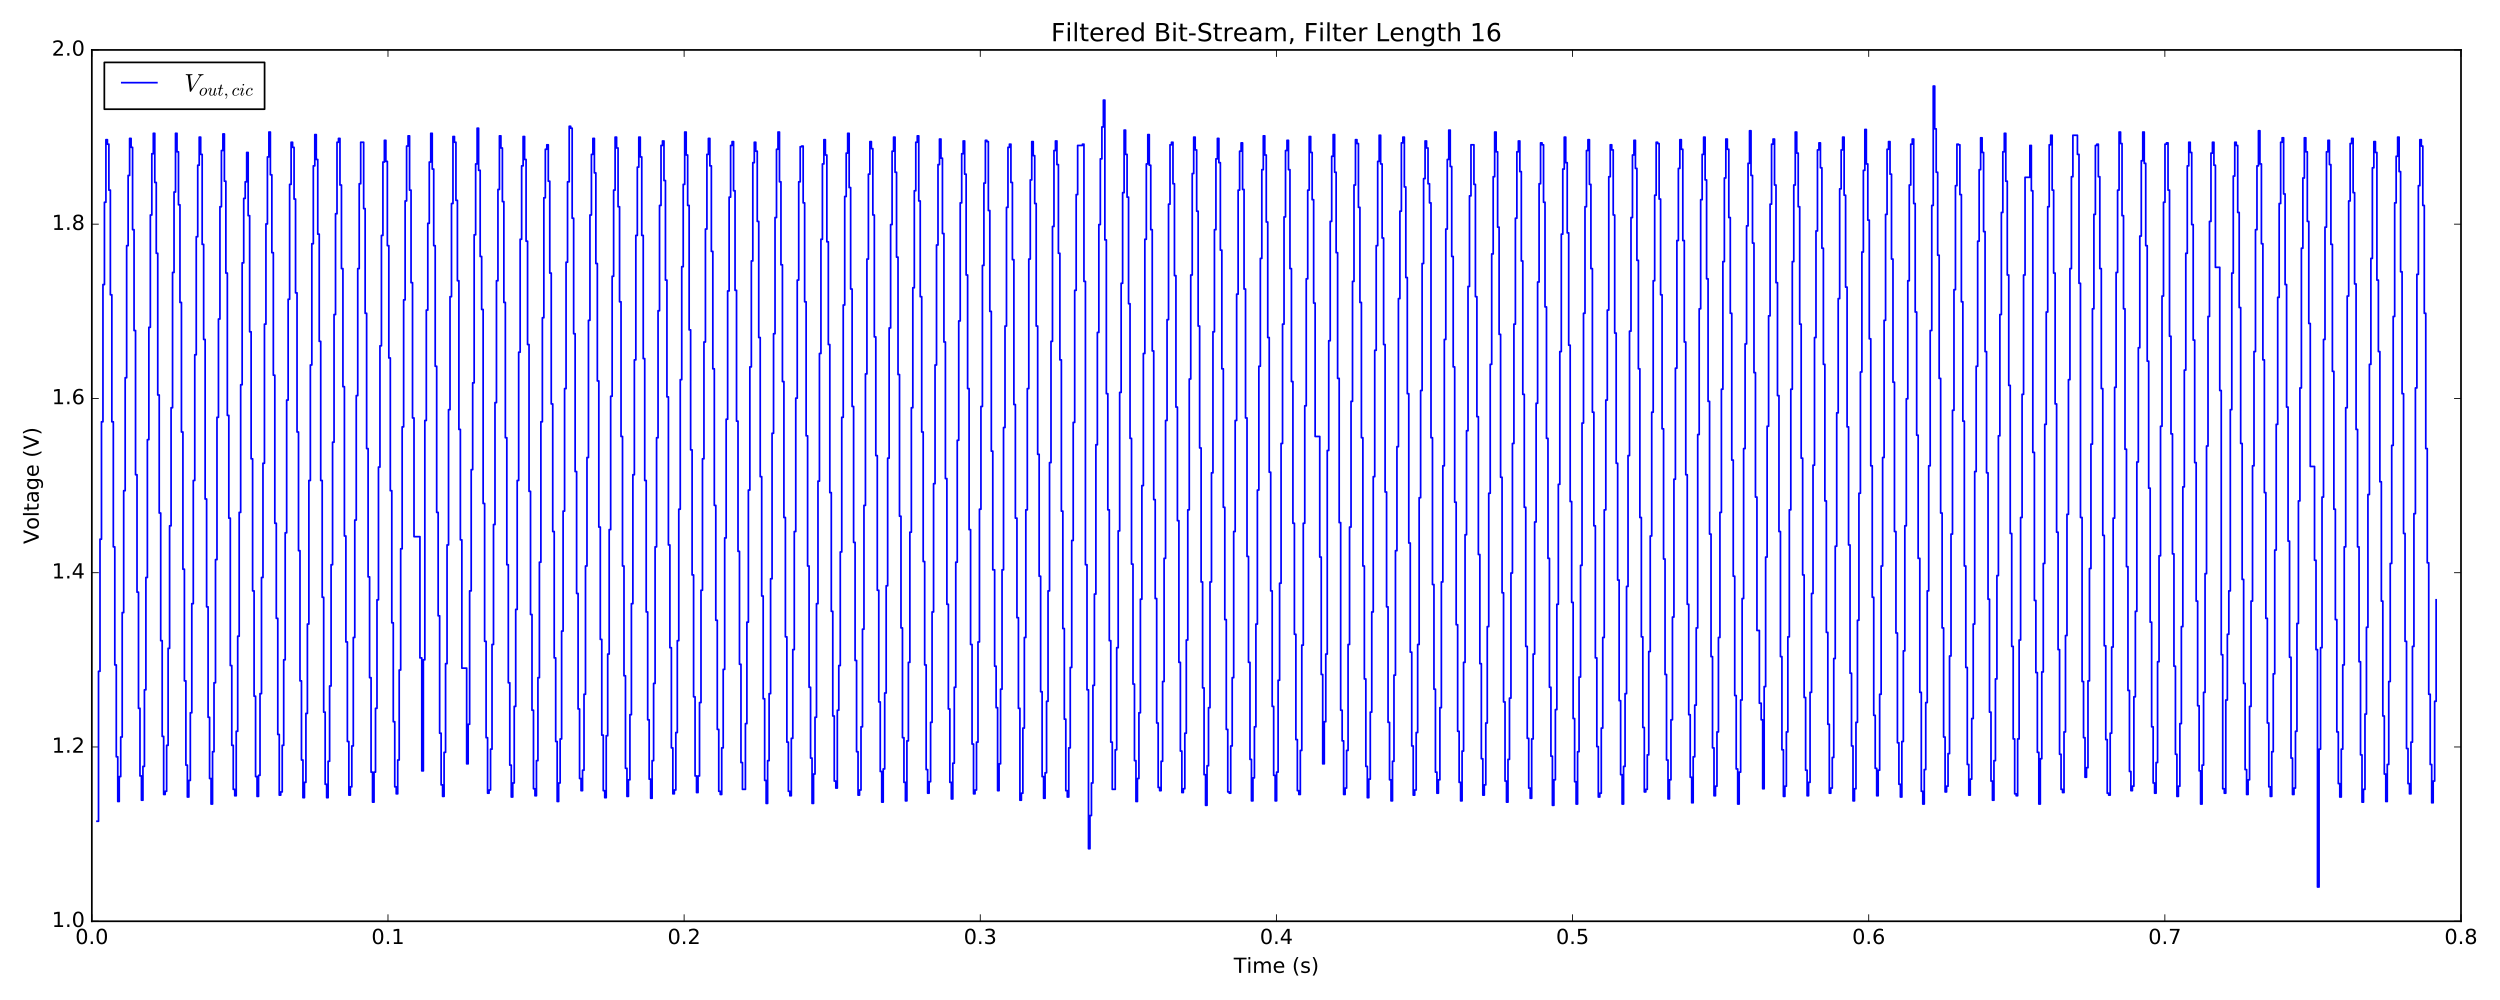 <?xml version="1.0" encoding="utf-8" standalone="no"?>
<!DOCTYPE svg PUBLIC "-//W3C//DTD SVG 1.1//EN"
  "http://www.w3.org/Graphics/SVG/1.1/DTD/svg11.dtd">
<!-- Created with matplotlib (http://matplotlib.org/) -->
<svg height="576pt" version="1.1" viewBox="0 0 1440 576" width="1440pt" xmlns="http://www.w3.org/2000/svg" xmlns:xlink="http://www.w3.org/1999/xlink">
 <defs>
  <style type="text/css">
*{stroke-linecap:butt;stroke-linejoin:round;stroke-miterlimit:100000;}
  </style>
 </defs>
 <g id="figure_1">
  <g id="patch_1">
   <path d="M 0 576 
L 1440 576 
L 1440 0 
L 0 0 
z
" style="fill:#ffffff;"/>
  </g>
  <g id="axes_1">
   <g id="patch_2">
    <path d="M 52.898 530.64 
L 1417.534 530.64 
L 1417.534 28.76 
L 52.898 28.76 
z
" style="fill:#ffffff;"/>
   </g>
   <g id="patch_3">
    <path d="M 52.898 530.64 
L 1417.534 530.64 
" style="fill:none;stroke:#000000;stroke-linecap:square;stroke-linejoin:miter;"/>
   </g>
   <g id="patch_4">
    <path d="M 52.898 28.76 
L 1417.534 28.76 
" style="fill:none;stroke:#000000;stroke-linecap:square;stroke-linejoin:miter;"/>
   </g>
   <g id="patch_5">
    <path d="M 52.898 530.64 
L 52.898 28.76 
" style="fill:none;stroke:#000000;stroke-linecap:square;stroke-linejoin:miter;"/>
   </g>
   <g id="patch_6">
    <path d="M 1417.534 530.64 
L 1417.534 28.76 
" style="fill:none;stroke:#000000;stroke-linecap:square;stroke-linejoin:miter;"/>
   </g>
   <g id="matplotlib.axis_1">
    <g id="xtick_1">
     <g id="line2d_1">
      <defs>
       <path d="M 0 0 
L 0 -4 
" id="m3f9b671fab" style="stroke:#000000;stroke-width:0.5;"/>
      </defs>
      <g>
       <use style="stroke:#000000;stroke-width:0.5;" x="52.898" xlink:href="#m3f9b671fab" y="530.64"/>
      </g>
     </g>
     <g id="line2d_2">
      <defs>
       <path d="M 0 0 
L 0 4 
" id="md47be7c907" style="stroke:#000000;stroke-width:0.5;"/>
      </defs>
      <g>
       <use style="stroke:#000000;stroke-width:0.5;" x="52.898" xlink:href="#md47be7c907" y="28.76"/>
      </g>
     </g>
     <g id="text_1">
      <!-- 0.0 -->
      <defs>
       <path d="M 10.688 12.406 
L 21 12.406 
L 21 0 
L 10.688 0 
z
" id="BitstreamVeraSans-Roman-2e"/>
       <path d="M 31.781 66.406 
Q 24.172 66.406 20.328 58.906 
Q 16.5 51.422 16.5 36.375 
Q 16.5 21.391 20.328 13.891 
Q 24.172 6.391 31.781 6.391 
Q 39.453 6.391 43.281 13.891 
Q 47.125 21.391 47.125 36.375 
Q 47.125 51.422 43.281 58.906 
Q 39.453 66.406 31.781 66.406 
M 31.781 74.219 
Q 44.047 74.219 50.516 64.516 
Q 56.984 54.828 56.984 36.375 
Q 56.984 17.969 50.516 8.266 
Q 44.047 -1.422 31.781 -1.422 
Q 19.531 -1.422 13.062 8.266 
Q 6.594 17.969 6.594 36.375 
Q 6.594 54.828 13.062 64.516 
Q 19.531 74.219 31.781 74.219 
" id="BitstreamVeraSans-Roman-30"/>
      </defs>
      <g transform="translate(43.356 543.758)scale(0.12 -0.12)">
       <use xlink:href="#BitstreamVeraSans-Roman-30"/>
       <use x="63.623" xlink:href="#BitstreamVeraSans-Roman-2e"/>
       <use x="95.41" xlink:href="#BitstreamVeraSans-Roman-30"/>
      </g>
     </g>
    </g>
    <g id="xtick_2">
     <g id="line2d_3">
      <g>
       <use style="stroke:#000000;stroke-width:0.5;" x="223.477" xlink:href="#m3f9b671fab" y="530.64"/>
      </g>
     </g>
     <g id="line2d_4">
      <g>
       <use style="stroke:#000000;stroke-width:0.5;" x="223.477" xlink:href="#md47be7c907" y="28.76"/>
      </g>
     </g>
     <g id="text_2">
      <!-- 0.1 -->
      <defs>
       <path d="M 12.406 8.297 
L 28.516 8.297 
L 28.516 63.922 
L 10.984 60.406 
L 10.984 69.391 
L 28.422 72.906 
L 38.281 72.906 
L 38.281 8.297 
L 54.391 8.297 
L 54.391 0 
L 12.406 0 
z
" id="BitstreamVeraSans-Roman-31"/>
      </defs>
      <g transform="translate(213.935 543.758)scale(0.12 -0.12)">
       <use xlink:href="#BitstreamVeraSans-Roman-30"/>
       <use x="63.623" xlink:href="#BitstreamVeraSans-Roman-2e"/>
       <use x="95.41" xlink:href="#BitstreamVeraSans-Roman-31"/>
      </g>
     </g>
    </g>
    <g id="xtick_3">
     <g id="line2d_5">
      <g>
       <use style="stroke:#000000;stroke-width:0.5;" x="394.057" xlink:href="#m3f9b671fab" y="530.64"/>
      </g>
     </g>
     <g id="line2d_6">
      <g>
       <use style="stroke:#000000;stroke-width:0.5;" x="394.057" xlink:href="#md47be7c907" y="28.76"/>
      </g>
     </g>
     <g id="text_3">
      <!-- 0.2 -->
      <defs>
       <path d="M 19.188 8.297 
L 53.609 8.297 
L 53.609 0 
L 7.328 0 
L 7.328 8.297 
Q 12.938 14.109 22.625 23.891 
Q 32.328 33.688 34.812 36.531 
Q 39.547 41.844 41.422 45.531 
Q 43.312 49.219 43.312 52.781 
Q 43.312 58.594 39.234 62.25 
Q 35.156 65.922 28.609 65.922 
Q 23.969 65.922 18.812 64.312 
Q 13.672 62.703 7.812 59.422 
L 7.812 69.391 
Q 13.766 71.781 18.938 73 
Q 24.125 74.219 28.422 74.219 
Q 39.75 74.219 46.484 68.547 
Q 53.219 62.891 53.219 53.422 
Q 53.219 48.922 51.531 44.891 
Q 49.859 40.875 45.406 35.406 
Q 44.188 33.984 37.641 27.219 
Q 31.109 20.453 19.188 8.297 
" id="BitstreamVeraSans-Roman-32"/>
      </defs>
      <g transform="translate(384.515 543.758)scale(0.12 -0.12)">
       <use xlink:href="#BitstreamVeraSans-Roman-30"/>
       <use x="63.623" xlink:href="#BitstreamVeraSans-Roman-2e"/>
       <use x="95.41" xlink:href="#BitstreamVeraSans-Roman-32"/>
      </g>
     </g>
    </g>
    <g id="xtick_4">
     <g id="line2d_7">
      <g>
       <use style="stroke:#000000;stroke-width:0.5;" x="564.636" xlink:href="#m3f9b671fab" y="530.64"/>
      </g>
     </g>
     <g id="line2d_8">
      <g>
       <use style="stroke:#000000;stroke-width:0.5;" x="564.636" xlink:href="#md47be7c907" y="28.76"/>
      </g>
     </g>
     <g id="text_4">
      <!-- 0.3 -->
      <defs>
       <path d="M 40.578 39.312 
Q 47.656 37.797 51.625 33 
Q 55.609 28.219 55.609 21.188 
Q 55.609 10.406 48.188 4.484 
Q 40.766 -1.422 27.094 -1.422 
Q 22.516 -1.422 17.656 -0.516 
Q 12.797 0.391 7.625 2.203 
L 7.625 11.719 
Q 11.719 9.328 16.594 8.109 
Q 21.484 6.891 26.812 6.891 
Q 36.078 6.891 40.938 10.547 
Q 45.797 14.203 45.797 21.188 
Q 45.797 27.641 41.281 31.266 
Q 36.766 34.906 28.719 34.906 
L 20.219 34.906 
L 20.219 43.016 
L 29.109 43.016 
Q 36.375 43.016 40.234 45.922 
Q 44.094 48.828 44.094 54.297 
Q 44.094 59.906 40.109 62.906 
Q 36.141 65.922 28.719 65.922 
Q 24.656 65.922 20.016 65.031 
Q 15.375 64.156 9.812 62.312 
L 9.812 71.094 
Q 15.438 72.656 20.344 73.438 
Q 25.25 74.219 29.594 74.219 
Q 40.828 74.219 47.359 69.109 
Q 53.906 64.016 53.906 55.328 
Q 53.906 49.266 50.438 45.094 
Q 46.969 40.922 40.578 39.312 
" id="BitstreamVeraSans-Roman-33"/>
      </defs>
      <g transform="translate(555.094 543.758)scale(0.12 -0.12)">
       <use xlink:href="#BitstreamVeraSans-Roman-30"/>
       <use x="63.623" xlink:href="#BitstreamVeraSans-Roman-2e"/>
       <use x="95.41" xlink:href="#BitstreamVeraSans-Roman-33"/>
      </g>
     </g>
    </g>
    <g id="xtick_5">
     <g id="line2d_9">
      <g>
       <use style="stroke:#000000;stroke-width:0.5;" x="735.216" xlink:href="#m3f9b671fab" y="530.64"/>
      </g>
     </g>
     <g id="line2d_10">
      <g>
       <use style="stroke:#000000;stroke-width:0.5;" x="735.216" xlink:href="#md47be7c907" y="28.76"/>
      </g>
     </g>
     <g id="text_5">
      <!-- 0.4 -->
      <defs>
       <path d="M 37.797 64.312 
L 12.891 25.391 
L 37.797 25.391 
z
M 35.203 72.906 
L 47.609 72.906 
L 47.609 25.391 
L 58.016 25.391 
L 58.016 17.188 
L 47.609 17.188 
L 47.609 0 
L 37.797 0 
L 37.797 17.188 
L 4.891 17.188 
L 4.891 26.703 
z
" id="BitstreamVeraSans-Roman-34"/>
      </defs>
      <g transform="translate(725.674 543.758)scale(0.12 -0.12)">
       <use xlink:href="#BitstreamVeraSans-Roman-30"/>
       <use x="63.623" xlink:href="#BitstreamVeraSans-Roman-2e"/>
       <use x="95.41" xlink:href="#BitstreamVeraSans-Roman-34"/>
      </g>
     </g>
    </g>
    <g id="xtick_6">
     <g id="line2d_11">
      <g>
       <use style="stroke:#000000;stroke-width:0.5;" x="905.795" xlink:href="#m3f9b671fab" y="530.64"/>
      </g>
     </g>
     <g id="line2d_12">
      <g>
       <use style="stroke:#000000;stroke-width:0.5;" x="905.795" xlink:href="#md47be7c907" y="28.76"/>
      </g>
     </g>
     <g id="text_6">
      <!-- 0.5 -->
      <defs>
       <path d="M 10.797 72.906 
L 49.516 72.906 
L 49.516 64.594 
L 19.828 64.594 
L 19.828 46.734 
Q 21.969 47.469 24.109 47.828 
Q 26.266 48.188 28.422 48.188 
Q 40.625 48.188 47.75 41.5 
Q 54.891 34.812 54.891 23.391 
Q 54.891 11.625 47.562 5.094 
Q 40.234 -1.422 26.906 -1.422 
Q 22.312 -1.422 17.547 -0.641 
Q 12.797 0.141 7.719 1.703 
L 7.719 11.625 
Q 12.109 9.234 16.797 8.062 
Q 21.484 6.891 26.703 6.891 
Q 35.156 6.891 40.078 11.328 
Q 45.016 15.766 45.016 23.391 
Q 45.016 31 40.078 35.438 
Q 35.156 39.891 26.703 39.891 
Q 22.75 39.891 18.812 39.016 
Q 14.891 38.141 10.797 36.281 
z
" id="BitstreamVeraSans-Roman-35"/>
      </defs>
      <g transform="translate(896.253 543.758)scale(0.12 -0.12)">
       <use xlink:href="#BitstreamVeraSans-Roman-30"/>
       <use x="63.623" xlink:href="#BitstreamVeraSans-Roman-2e"/>
       <use x="95.41" xlink:href="#BitstreamVeraSans-Roman-35"/>
      </g>
     </g>
    </g>
    <g id="xtick_7">
     <g id="line2d_13">
      <g>
       <use style="stroke:#000000;stroke-width:0.5;" x="1076.375" xlink:href="#m3f9b671fab" y="530.64"/>
      </g>
     </g>
     <g id="line2d_14">
      <g>
       <use style="stroke:#000000;stroke-width:0.5;" x="1076.375" xlink:href="#md47be7c907" y="28.76"/>
      </g>
     </g>
     <g id="text_7">
      <!-- 0.6 -->
      <defs>
       <path d="M 33.016 40.375 
Q 26.375 40.375 22.484 35.828 
Q 18.609 31.297 18.609 23.391 
Q 18.609 15.531 22.484 10.953 
Q 26.375 6.391 33.016 6.391 
Q 39.656 6.391 43.531 10.953 
Q 47.406 15.531 47.406 23.391 
Q 47.406 31.297 43.531 35.828 
Q 39.656 40.375 33.016 40.375 
M 52.594 71.297 
L 52.594 62.312 
Q 48.875 64.062 45.094 64.984 
Q 41.312 65.922 37.594 65.922 
Q 27.828 65.922 22.672 59.328 
Q 17.531 52.734 16.797 39.406 
Q 19.672 43.656 24.016 45.922 
Q 28.375 48.188 33.594 48.188 
Q 44.578 48.188 50.953 41.516 
Q 57.328 34.859 57.328 23.391 
Q 57.328 12.156 50.688 5.359 
Q 44.047 -1.422 33.016 -1.422 
Q 20.359 -1.422 13.672 8.266 
Q 6.984 17.969 6.984 36.375 
Q 6.984 53.656 15.188 63.938 
Q 23.391 74.219 37.203 74.219 
Q 40.922 74.219 44.703 73.484 
Q 48.484 72.75 52.594 71.297 
" id="BitstreamVeraSans-Roman-36"/>
      </defs>
      <g transform="translate(1066.833 543.758)scale(0.12 -0.12)">
       <use xlink:href="#BitstreamVeraSans-Roman-30"/>
       <use x="63.623" xlink:href="#BitstreamVeraSans-Roman-2e"/>
       <use x="95.41" xlink:href="#BitstreamVeraSans-Roman-36"/>
      </g>
     </g>
    </g>
    <g id="xtick_8">
     <g id="line2d_15">
      <g>
       <use style="stroke:#000000;stroke-width:0.5;" x="1246.954" xlink:href="#m3f9b671fab" y="530.64"/>
      </g>
     </g>
     <g id="line2d_16">
      <g>
       <use style="stroke:#000000;stroke-width:0.5;" x="1246.954" xlink:href="#md47be7c907" y="28.76"/>
      </g>
     </g>
     <g id="text_8">
      <!-- 0.7 -->
      <defs>
       <path d="M 8.203 72.906 
L 55.078 72.906 
L 55.078 68.703 
L 28.609 0 
L 18.312 0 
L 43.219 64.594 
L 8.203 64.594 
z
" id="BitstreamVeraSans-Roman-37"/>
      </defs>
      <g transform="translate(1237.412 543.758)scale(0.12 -0.12)">
       <use xlink:href="#BitstreamVeraSans-Roman-30"/>
       <use x="63.623" xlink:href="#BitstreamVeraSans-Roman-2e"/>
       <use x="95.41" xlink:href="#BitstreamVeraSans-Roman-37"/>
      </g>
     </g>
    </g>
    <g id="xtick_9">
     <g id="line2d_17">
      <g>
       <use style="stroke:#000000;stroke-width:0.5;" x="1417.534" xlink:href="#m3f9b671fab" y="530.64"/>
      </g>
     </g>
     <g id="line2d_18">
      <g>
       <use style="stroke:#000000;stroke-width:0.5;" x="1417.534" xlink:href="#md47be7c907" y="28.76"/>
      </g>
     </g>
     <g id="text_9">
      <!-- 0.8 -->
      <defs>
       <path d="M 31.781 34.625 
Q 24.75 34.625 20.719 30.859 
Q 16.703 27.094 16.703 20.516 
Q 16.703 13.922 20.719 10.156 
Q 24.75 6.391 31.781 6.391 
Q 38.812 6.391 42.859 10.172 
Q 46.922 13.969 46.922 20.516 
Q 46.922 27.094 42.891 30.859 
Q 38.875 34.625 31.781 34.625 
M 21.922 38.812 
Q 15.578 40.375 12.031 44.719 
Q 8.5 49.078 8.5 55.328 
Q 8.5 64.062 14.719 69.141 
Q 20.953 74.219 31.781 74.219 
Q 42.672 74.219 48.875 69.141 
Q 55.078 64.062 55.078 55.328 
Q 55.078 49.078 51.531 44.719 
Q 48 40.375 41.703 38.812 
Q 48.828 37.156 52.797 32.312 
Q 56.781 27.484 56.781 20.516 
Q 56.781 9.906 50.312 4.234 
Q 43.844 -1.422 31.781 -1.422 
Q 19.734 -1.422 13.25 4.234 
Q 6.781 9.906 6.781 20.516 
Q 6.781 27.484 10.781 32.312 
Q 14.797 37.156 21.922 38.812 
M 18.312 54.391 
Q 18.312 48.734 21.844 45.562 
Q 25.391 42.391 31.781 42.391 
Q 38.141 42.391 41.719 45.562 
Q 45.312 48.734 45.312 54.391 
Q 45.312 60.062 41.719 63.234 
Q 38.141 66.406 31.781 66.406 
Q 25.391 66.406 21.844 63.234 
Q 18.312 60.062 18.312 54.391 
" id="BitstreamVeraSans-Roman-38"/>
      </defs>
      <g transform="translate(1407.992 543.758)scale(0.12 -0.12)">
       <use xlink:href="#BitstreamVeraSans-Roman-30"/>
       <use x="63.623" xlink:href="#BitstreamVeraSans-Roman-2e"/>
       <use x="95.41" xlink:href="#BitstreamVeraSans-Roman-38"/>
      </g>
     </g>
    </g>
    <g id="text_10">
     <!-- Time (s) -->
     <defs>
      <path d="M 31 75.875 
Q 24.469 64.656 21.281 53.656 
Q 18.109 42.672 18.109 31.391 
Q 18.109 20.125 21.312 9.062 
Q 24.516 -2 31 -13.188 
L 23.188 -13.188 
Q 15.875 -1.703 12.234 9.375 
Q 8.594 20.453 8.594 31.391 
Q 8.594 42.281 12.203 53.312 
Q 15.828 64.359 23.188 75.875 
z
" id="BitstreamVeraSans-Roman-28"/>
      <path d="M 56.203 29.594 
L 56.203 25.203 
L 14.891 25.203 
Q 15.484 15.922 20.484 11.062 
Q 25.484 6.203 34.422 6.203 
Q 39.594 6.203 44.453 7.469 
Q 49.312 8.734 54.109 11.281 
L 54.109 2.781 
Q 49.266 0.734 44.188 -0.344 
Q 39.109 -1.422 33.891 -1.422 
Q 20.797 -1.422 13.156 6.188 
Q 5.516 13.812 5.516 26.812 
Q 5.516 40.234 12.766 48.109 
Q 20.016 56 32.328 56 
Q 43.359 56 49.781 48.891 
Q 56.203 41.797 56.203 29.594 
M 47.219 32.234 
Q 47.125 39.594 43.094 43.984 
Q 39.062 48.391 32.422 48.391 
Q 24.906 48.391 20.391 44.141 
Q 15.875 39.891 15.188 32.172 
z
" id="BitstreamVeraSans-Roman-65"/>
      <path d="M -0.297 72.906 
L 61.375 72.906 
L 61.375 64.594 
L 35.5 64.594 
L 35.5 0 
L 25.594 0 
L 25.594 64.594 
L -0.297 64.594 
z
" id="BitstreamVeraSans-Roman-54"/>
      <path d="M 8.016 75.875 
L 15.828 75.875 
Q 23.141 64.359 26.781 53.312 
Q 30.422 42.281 30.422 31.391 
Q 30.422 20.453 26.781 9.375 
Q 23.141 -1.703 15.828 -13.188 
L 8.016 -13.188 
Q 14.5 -2 17.703 9.062 
Q 20.906 20.125 20.906 31.391 
Q 20.906 42.672 17.703 53.656 
Q 14.5 64.656 8.016 75.875 
" id="BitstreamVeraSans-Roman-29"/>
      <path d="M 9.422 54.688 
L 18.406 54.688 
L 18.406 0 
L 9.422 0 
z
M 9.422 75.984 
L 18.406 75.984 
L 18.406 64.594 
L 9.422 64.594 
z
" id="BitstreamVeraSans-Roman-69"/>
      <path d="M 44.281 53.078 
L 44.281 44.578 
Q 40.484 46.531 36.375 47.5 
Q 32.281 48.484 27.875 48.484 
Q 21.188 48.484 17.844 46.438 
Q 14.5 44.391 14.5 40.281 
Q 14.5 37.156 16.891 35.375 
Q 19.281 33.594 26.516 31.984 
L 29.594 31.297 
Q 39.156 29.25 43.188 25.516 
Q 47.219 21.781 47.219 15.094 
Q 47.219 7.469 41.188 3.016 
Q 35.156 -1.422 24.609 -1.422 
Q 20.219 -1.422 15.453 -0.562 
Q 10.688 0.297 5.422 2 
L 5.422 11.281 
Q 10.406 8.688 15.234 7.391 
Q 20.062 6.109 24.812 6.109 
Q 31.156 6.109 34.562 8.281 
Q 37.984 10.453 37.984 14.406 
Q 37.984 18.062 35.516 20.016 
Q 33.062 21.969 24.703 23.781 
L 21.578 24.516 
Q 13.234 26.266 9.516 29.906 
Q 5.812 33.547 5.812 39.891 
Q 5.812 47.609 11.281 51.797 
Q 16.75 56 26.812 56 
Q 31.781 56 36.172 55.266 
Q 40.578 54.547 44.281 53.078 
" id="BitstreamVeraSans-Roman-73"/>
      <path d="M 52 44.188 
Q 55.375 50.25 60.062 53.125 
Q 64.75 56 71.094 56 
Q 79.641 56 84.281 50.016 
Q 88.922 44.047 88.922 33.016 
L 88.922 0 
L 79.891 0 
L 79.891 32.719 
Q 79.891 40.578 77.094 44.375 
Q 74.312 48.188 68.609 48.188 
Q 61.625 48.188 57.562 43.547 
Q 53.516 38.922 53.516 30.906 
L 53.516 0 
L 44.484 0 
L 44.484 32.719 
Q 44.484 40.625 41.703 44.406 
Q 38.922 48.188 33.109 48.188 
Q 26.219 48.188 22.156 43.531 
Q 18.109 38.875 18.109 30.906 
L 18.109 0 
L 9.078 0 
L 9.078 54.688 
L 18.109 54.688 
L 18.109 46.188 
Q 21.188 51.219 25.484 53.609 
Q 29.781 56 35.688 56 
Q 41.656 56 45.828 52.969 
Q 50 49.953 52 44.188 
" id="BitstreamVeraSans-Roman-6d"/>
      <path id="BitstreamVeraSans-Roman-20"/>
     </defs>
     <g transform="translate(710.636 560.372)scale(0.12 -0.12)">
      <use xlink:href="#BitstreamVeraSans-Roman-54"/>
      <use x="61.037" xlink:href="#BitstreamVeraSans-Roman-69"/>
      <use x="88.82" xlink:href="#BitstreamVeraSans-Roman-6d"/>
      <use x="186.232" xlink:href="#BitstreamVeraSans-Roman-65"/>
      <use x="247.756" xlink:href="#BitstreamVeraSans-Roman-20"/>
      <use x="279.543" xlink:href="#BitstreamVeraSans-Roman-28"/>
      <use x="318.557" xlink:href="#BitstreamVeraSans-Roman-73"/>
      <use x="370.656" xlink:href="#BitstreamVeraSans-Roman-29"/>
     </g>
    </g>
   </g>
   <g id="matplotlib.axis_2">
    <g id="ytick_1">
     <g id="line2d_19">
      <defs>
       <path d="M 0 0 
L 4 0 
" id="mc4889d5d50" style="stroke:#000000;stroke-width:0.5;"/>
      </defs>
      <g>
       <use style="stroke:#000000;stroke-width:0.5;" x="52.898" xlink:href="#mc4889d5d50" y="530.64"/>
      </g>
     </g>
     <g id="line2d_20">
      <defs>
       <path d="M 0 0 
L -4 0 
" id="m46d0323cd6" style="stroke:#000000;stroke-width:0.5;"/>
      </defs>
      <g>
       <use style="stroke:#000000;stroke-width:0.5;" x="1417.534" xlink:href="#m46d0323cd6" y="530.64"/>
      </g>
     </g>
     <g id="text_11">
      <!-- 1.0 -->
      <g transform="translate(29.814 533.951)scale(0.12 -0.12)">
       <use xlink:href="#BitstreamVeraSans-Roman-31"/>
       <use x="63.623" xlink:href="#BitstreamVeraSans-Roman-2e"/>
       <use x="95.41" xlink:href="#BitstreamVeraSans-Roman-30"/>
      </g>
     </g>
    </g>
    <g id="ytick_2">
     <g id="line2d_21">
      <g>
       <use style="stroke:#000000;stroke-width:0.5;" x="52.898" xlink:href="#mc4889d5d50" y="430.264"/>
      </g>
     </g>
     <g id="line2d_22">
      <g>
       <use style="stroke:#000000;stroke-width:0.5;" x="1417.534" xlink:href="#m46d0323cd6" y="430.264"/>
      </g>
     </g>
     <g id="text_12">
      <!-- 1.2 -->
      <g transform="translate(29.814 433.575)scale(0.12 -0.12)">
       <use xlink:href="#BitstreamVeraSans-Roman-31"/>
       <use x="63.623" xlink:href="#BitstreamVeraSans-Roman-2e"/>
       <use x="95.41" xlink:href="#BitstreamVeraSans-Roman-32"/>
      </g>
     </g>
    </g>
    <g id="ytick_3">
     <g id="line2d_23">
      <g>
       <use style="stroke:#000000;stroke-width:0.5;" x="52.898" xlink:href="#mc4889d5d50" y="329.888"/>
      </g>
     </g>
     <g id="line2d_24">
      <g>
       <use style="stroke:#000000;stroke-width:0.5;" x="1417.534" xlink:href="#m46d0323cd6" y="329.888"/>
      </g>
     </g>
     <g id="text_13">
      <!-- 1.4 -->
      <g transform="translate(29.814 333.199)scale(0.12 -0.12)">
       <use xlink:href="#BitstreamVeraSans-Roman-31"/>
       <use x="63.623" xlink:href="#BitstreamVeraSans-Roman-2e"/>
       <use x="95.41" xlink:href="#BitstreamVeraSans-Roman-34"/>
      </g>
     </g>
    </g>
    <g id="ytick_4">
     <g id="line2d_25">
      <g>
       <use style="stroke:#000000;stroke-width:0.5;" x="52.898" xlink:href="#mc4889d5d50" y="229.512"/>
      </g>
     </g>
     <g id="line2d_26">
      <g>
       <use style="stroke:#000000;stroke-width:0.5;" x="1417.534" xlink:href="#m46d0323cd6" y="229.512"/>
      </g>
     </g>
     <g id="text_14">
      <!-- 1.6 -->
      <g transform="translate(29.814 232.823)scale(0.12 -0.12)">
       <use xlink:href="#BitstreamVeraSans-Roman-31"/>
       <use x="63.623" xlink:href="#BitstreamVeraSans-Roman-2e"/>
       <use x="95.41" xlink:href="#BitstreamVeraSans-Roman-36"/>
      </g>
     </g>
    </g>
    <g id="ytick_5">
     <g id="line2d_27">
      <g>
       <use style="stroke:#000000;stroke-width:0.5;" x="52.898" xlink:href="#mc4889d5d50" y="129.136"/>
      </g>
     </g>
     <g id="line2d_28">
      <g>
       <use style="stroke:#000000;stroke-width:0.5;" x="1417.534" xlink:href="#m46d0323cd6" y="129.136"/>
      </g>
     </g>
     <g id="text_15">
      <!-- 1.8 -->
      <g transform="translate(29.814 132.447)scale(0.12 -0.12)">
       <use xlink:href="#BitstreamVeraSans-Roman-31"/>
       <use x="63.623" xlink:href="#BitstreamVeraSans-Roman-2e"/>
       <use x="95.41" xlink:href="#BitstreamVeraSans-Roman-38"/>
      </g>
     </g>
    </g>
    <g id="ytick_6">
     <g id="line2d_29">
      <g>
       <use style="stroke:#000000;stroke-width:0.5;" x="52.898" xlink:href="#mc4889d5d50" y="28.76"/>
      </g>
     </g>
     <g id="line2d_30">
      <g>
       <use style="stroke:#000000;stroke-width:0.5;" x="1417.534" xlink:href="#m46d0323cd6" y="28.76"/>
      </g>
     </g>
     <g id="text_16">
      <!-- 2.0 -->
      <g transform="translate(29.814 32.071)scale(0.12 -0.12)">
       <use xlink:href="#BitstreamVeraSans-Roman-32"/>
       <use x="63.623" xlink:href="#BitstreamVeraSans-Roman-2e"/>
       <use x="95.41" xlink:href="#BitstreamVeraSans-Roman-30"/>
      </g>
     </g>
    </g>
    <g id="text_17">
     <!-- Voltage (V) -->
     <defs>
      <path d="M 30.609 48.391 
Q 23.391 48.391 19.188 42.75 
Q 14.984 37.109 14.984 27.297 
Q 14.984 17.484 19.156 11.844 
Q 23.344 6.203 30.609 6.203 
Q 37.797 6.203 41.984 11.859 
Q 46.188 17.531 46.188 27.297 
Q 46.188 37.016 41.984 42.703 
Q 37.797 48.391 30.609 48.391 
M 30.609 56 
Q 42.328 56 49.016 48.375 
Q 55.719 40.766 55.719 27.297 
Q 55.719 13.875 49.016 6.219 
Q 42.328 -1.422 30.609 -1.422 
Q 18.844 -1.422 12.172 6.219 
Q 5.516 13.875 5.516 27.297 
Q 5.516 40.766 12.172 48.375 
Q 18.844 56 30.609 56 
" id="BitstreamVeraSans-Roman-6f"/>
      <path d="M 9.422 75.984 
L 18.406 75.984 
L 18.406 0 
L 9.422 0 
z
" id="BitstreamVeraSans-Roman-6c"/>
      <path d="M 34.281 27.484 
Q 23.391 27.484 19.188 25 
Q 14.984 22.516 14.984 16.5 
Q 14.984 11.719 18.141 8.906 
Q 21.297 6.109 26.703 6.109 
Q 34.188 6.109 38.703 11.406 
Q 43.219 16.703 43.219 25.484 
L 43.219 27.484 
z
M 52.203 31.203 
L 52.203 0 
L 43.219 0 
L 43.219 8.297 
Q 40.141 3.328 35.547 0.953 
Q 30.953 -1.422 24.312 -1.422 
Q 15.922 -1.422 10.953 3.297 
Q 6 8.016 6 15.922 
Q 6 25.141 12.172 29.828 
Q 18.359 34.516 30.609 34.516 
L 43.219 34.516 
L 43.219 35.406 
Q 43.219 41.609 39.141 45 
Q 35.062 48.391 27.688 48.391 
Q 23 48.391 18.547 47.266 
Q 14.109 46.141 10.016 43.891 
L 10.016 52.203 
Q 14.938 54.109 19.578 55.047 
Q 24.219 56 28.609 56 
Q 40.484 56 46.344 49.844 
Q 52.203 43.703 52.203 31.203 
" id="BitstreamVeraSans-Roman-61"/>
      <path d="M 18.312 70.219 
L 18.312 54.688 
L 36.812 54.688 
L 36.812 47.703 
L 18.312 47.703 
L 18.312 18.016 
Q 18.312 11.328 20.141 9.422 
Q 21.969 7.516 27.594 7.516 
L 36.812 7.516 
L 36.812 0 
L 27.594 0 
Q 17.188 0 13.234 3.875 
Q 9.281 7.766 9.281 18.016 
L 9.281 47.703 
L 2.688 47.703 
L 2.688 54.688 
L 9.281 54.688 
L 9.281 70.219 
z
" id="BitstreamVeraSans-Roman-74"/>
      <path d="M 28.609 0 
L 0.781 72.906 
L 11.078 72.906 
L 34.188 11.531 
L 57.328 72.906 
L 67.578 72.906 
L 39.797 0 
z
" id="BitstreamVeraSans-Roman-56"/>
      <path d="M 45.406 27.984 
Q 45.406 37.75 41.375 43.109 
Q 37.359 48.484 30.078 48.484 
Q 22.859 48.484 18.828 43.109 
Q 14.797 37.75 14.797 27.984 
Q 14.797 18.266 18.828 12.891 
Q 22.859 7.516 30.078 7.516 
Q 37.359 7.516 41.375 12.891 
Q 45.406 18.266 45.406 27.984 
M 54.391 6.781 
Q 54.391 -7.172 48.188 -13.984 
Q 42 -20.797 29.203 -20.797 
Q 24.469 -20.797 20.266 -20.094 
Q 16.062 -19.391 12.109 -17.922 
L 12.109 -9.188 
Q 16.062 -11.328 19.922 -12.344 
Q 23.781 -13.375 27.781 -13.375 
Q 36.625 -13.375 41.016 -8.766 
Q 45.406 -4.156 45.406 5.172 
L 45.406 9.625 
Q 42.625 4.781 38.281 2.391 
Q 33.938 0 27.875 0 
Q 17.828 0 11.672 7.656 
Q 5.516 15.328 5.516 27.984 
Q 5.516 40.672 11.672 48.328 
Q 17.828 56 27.875 56 
Q 33.938 56 38.281 53.609 
Q 42.625 51.219 45.406 46.391 
L 45.406 54.688 
L 54.391 54.688 
z
" id="BitstreamVeraSans-Roman-67"/>
     </defs>
     <g transform="translate(22.318 313.359)rotate(-90.0)scale(0.12 -0.12)">
      <use xlink:href="#BitstreamVeraSans-Roman-56"/>
      <use x="68.299" xlink:href="#BitstreamVeraSans-Roman-6f"/>
      <use x="129.48" xlink:href="#BitstreamVeraSans-Roman-6c"/>
      <use x="157.264" xlink:href="#BitstreamVeraSans-Roman-74"/>
      <use x="196.473" xlink:href="#BitstreamVeraSans-Roman-61"/>
      <use x="257.752" xlink:href="#BitstreamVeraSans-Roman-67"/>
      <use x="321.229" xlink:href="#BitstreamVeraSans-Roman-65"/>
      <use x="382.752" xlink:href="#BitstreamVeraSans-Roman-20"/>
      <use x="414.539" xlink:href="#BitstreamVeraSans-Roman-28"/>
      <use x="453.553" xlink:href="#BitstreamVeraSans-Roman-56"/>
      <use x="521.961" xlink:href="#BitstreamVeraSans-Roman-29"/>
     </g>
    </g>
   </g>
   <g id="text_18">
    <!-- Filtered Bit-Stream, Filter Length 16 -->
    <defs>
     <path d="M 9.812 72.906 
L 51.703 72.906 
L 51.703 64.594 
L 19.672 64.594 
L 19.672 43.109 
L 48.578 43.109 
L 48.578 34.812 
L 19.672 34.812 
L 19.672 0 
L 9.812 0 
z
" id="BitstreamVeraSans-Roman-46"/>
     <path d="M 54.891 33.016 
L 54.891 0 
L 45.906 0 
L 45.906 32.719 
Q 45.906 40.484 42.875 44.328 
Q 39.844 48.188 33.797 48.188 
Q 26.516 48.188 22.312 43.547 
Q 18.109 38.922 18.109 30.906 
L 18.109 0 
L 9.078 0 
L 9.078 54.688 
L 18.109 54.688 
L 18.109 46.188 
Q 21.344 51.125 25.703 53.562 
Q 30.078 56 35.797 56 
Q 45.219 56 50.047 50.172 
Q 54.891 44.344 54.891 33.016 
" id="BitstreamVeraSans-Roman-6e"/>
     <path d="M 54.891 33.016 
L 54.891 0 
L 45.906 0 
L 45.906 32.719 
Q 45.906 40.484 42.875 44.328 
Q 39.844 48.188 33.797 48.188 
Q 26.516 48.188 22.312 43.547 
Q 18.109 38.922 18.109 30.906 
L 18.109 0 
L 9.078 0 
L 9.078 75.984 
L 18.109 75.984 
L 18.109 46.188 
Q 21.344 51.125 25.703 53.562 
Q 30.078 56 35.797 56 
Q 45.219 56 50.047 50.172 
Q 54.891 44.344 54.891 33.016 
" id="BitstreamVeraSans-Roman-68"/>
     <path d="M 41.109 46.297 
Q 39.594 47.172 37.812 47.578 
Q 36.031 48 33.891 48 
Q 26.266 48 22.188 43.047 
Q 18.109 38.094 18.109 28.812 
L 18.109 0 
L 9.078 0 
L 9.078 54.688 
L 18.109 54.688 
L 18.109 46.188 
Q 20.953 51.172 25.484 53.578 
Q 30.031 56 36.531 56 
Q 37.453 56 38.578 55.875 
Q 39.703 55.766 41.062 55.516 
z
" id="BitstreamVeraSans-Roman-72"/>
     <path d="M 19.672 34.812 
L 19.672 8.109 
L 35.5 8.109 
Q 43.453 8.109 47.281 11.406 
Q 51.125 14.703 51.125 21.484 
Q 51.125 28.328 47.281 31.562 
Q 43.453 34.812 35.5 34.812 
z
M 19.672 64.797 
L 19.672 42.828 
L 34.281 42.828 
Q 41.5 42.828 45.031 45.531 
Q 48.578 48.25 48.578 53.812 
Q 48.578 59.328 45.031 62.062 
Q 41.5 64.797 34.281 64.797 
z
M 9.812 72.906 
L 35.016 72.906 
Q 46.297 72.906 52.391 68.219 
Q 58.5 63.531 58.5 54.891 
Q 58.5 48.188 55.375 44.234 
Q 52.25 40.281 46.188 39.312 
Q 53.469 37.75 57.5 32.781 
Q 61.531 27.828 61.531 20.406 
Q 61.531 10.641 54.891 5.312 
Q 48.25 0 35.984 0 
L 9.812 0 
z
" id="BitstreamVeraSans-Roman-42"/>
     <path d="M 11.719 12.406 
L 22.016 12.406 
L 22.016 4 
L 14.016 -11.625 
L 7.719 -11.625 
L 11.719 4 
z
" id="BitstreamVeraSans-Roman-2c"/>
     <path d="M 45.406 46.391 
L 45.406 75.984 
L 54.391 75.984 
L 54.391 0 
L 45.406 0 
L 45.406 8.203 
Q 42.578 3.328 38.25 0.953 
Q 33.938 -1.422 27.875 -1.422 
Q 17.969 -1.422 11.734 6.484 
Q 5.516 14.406 5.516 27.297 
Q 5.516 40.188 11.734 48.094 
Q 17.969 56 27.875 56 
Q 33.938 56 38.25 53.625 
Q 42.578 51.266 45.406 46.391 
M 14.797 27.297 
Q 14.797 17.391 18.875 11.75 
Q 22.953 6.109 30.078 6.109 
Q 37.203 6.109 41.297 11.75 
Q 45.406 17.391 45.406 27.297 
Q 45.406 37.203 41.297 42.844 
Q 37.203 48.484 30.078 48.484 
Q 22.953 48.484 18.875 42.844 
Q 14.797 37.203 14.797 27.297 
" id="BitstreamVeraSans-Roman-64"/>
     <path d="M 4.891 31.391 
L 31.203 31.391 
L 31.203 23.391 
L 4.891 23.391 
z
" id="BitstreamVeraSans-Roman-2d"/>
     <path d="M 9.812 72.906 
L 19.672 72.906 
L 19.672 8.297 
L 55.172 8.297 
L 55.172 0 
L 9.812 0 
z
" id="BitstreamVeraSans-Roman-4c"/>
     <path d="M 53.516 70.516 
L 53.516 60.891 
Q 47.906 63.578 42.922 64.891 
Q 37.938 66.219 33.297 66.219 
Q 25.25 66.219 20.875 63.094 
Q 16.5 59.969 16.5 54.203 
Q 16.5 49.359 19.406 46.891 
Q 22.312 44.438 30.422 42.922 
L 36.375 41.703 
Q 47.406 39.594 52.656 34.297 
Q 57.906 29 57.906 20.125 
Q 57.906 9.516 50.797 4.047 
Q 43.703 -1.422 29.984 -1.422 
Q 24.812 -1.422 18.969 -0.25 
Q 13.141 0.922 6.891 3.219 
L 6.891 13.375 
Q 12.891 10.016 18.656 8.297 
Q 24.422 6.594 29.984 6.594 
Q 38.422 6.594 43.016 9.906 
Q 47.609 13.234 47.609 19.391 
Q 47.609 24.75 44.312 27.781 
Q 41.016 30.812 33.5 32.328 
L 27.484 33.5 
Q 16.453 35.688 11.516 40.375 
Q 6.594 45.062 6.594 53.422 
Q 6.594 63.094 13.406 68.656 
Q 20.219 74.219 32.172 74.219 
Q 37.312 74.219 42.625 73.281 
Q 47.953 72.359 53.516 70.516 
" id="BitstreamVeraSans-Roman-53"/>
    </defs>
    <g transform="translate(605.393 23.76)scale(0.144 -0.144)">
     <use xlink:href="#BitstreamVeraSans-Roman-46"/>
     <use x="57.41" xlink:href="#BitstreamVeraSans-Roman-69"/>
     <use x="85.193" xlink:href="#BitstreamVeraSans-Roman-6c"/>
     <use x="112.977" xlink:href="#BitstreamVeraSans-Roman-74"/>
     <use x="152.186" xlink:href="#BitstreamVeraSans-Roman-65"/>
     <use x="213.709" xlink:href="#BitstreamVeraSans-Roman-72"/>
     <use x="254.791" xlink:href="#BitstreamVeraSans-Roman-65"/>
     <use x="316.314" xlink:href="#BitstreamVeraSans-Roman-64"/>
     <use x="379.791" xlink:href="#BitstreamVeraSans-Roman-20"/>
     <use x="411.578" xlink:href="#BitstreamVeraSans-Roman-42"/>
     <use x="480.182" xlink:href="#BitstreamVeraSans-Roman-69"/>
     <use x="507.965" xlink:href="#BitstreamVeraSans-Roman-74"/>
     <use x="547.174" xlink:href="#BitstreamVeraSans-Roman-2d"/>
     <use x="583.258" xlink:href="#BitstreamVeraSans-Roman-53"/>
     <use x="646.734" xlink:href="#BitstreamVeraSans-Roman-74"/>
     <use x="685.943" xlink:href="#BitstreamVeraSans-Roman-72"/>
     <use x="727.025" xlink:href="#BitstreamVeraSans-Roman-65"/>
     <use x="788.549" xlink:href="#BitstreamVeraSans-Roman-61"/>
     <use x="849.828" xlink:href="#BitstreamVeraSans-Roman-6d"/>
     <use x="947.24" xlink:href="#BitstreamVeraSans-Roman-2c"/>
     <use x="979.027" xlink:href="#BitstreamVeraSans-Roman-20"/>
     <use x="1010.814" xlink:href="#BitstreamVeraSans-Roman-46"/>
     <use x="1068.225" xlink:href="#BitstreamVeraSans-Roman-69"/>
     <use x="1096.008" xlink:href="#BitstreamVeraSans-Roman-6c"/>
     <use x="1123.791" xlink:href="#BitstreamVeraSans-Roman-74"/>
     <use x="1163.0" xlink:href="#BitstreamVeraSans-Roman-65"/>
     <use x="1224.523" xlink:href="#BitstreamVeraSans-Roman-72"/>
     <use x="1265.637" xlink:href="#BitstreamVeraSans-Roman-20"/>
     <use x="1297.424" xlink:href="#BitstreamVeraSans-Roman-4c"/>
     <use x="1353.121" xlink:href="#BitstreamVeraSans-Roman-65"/>
     <use x="1414.645" xlink:href="#BitstreamVeraSans-Roman-6e"/>
     <use x="1478.023" xlink:href="#BitstreamVeraSans-Roman-67"/>
     <use x="1541.5" xlink:href="#BitstreamVeraSans-Roman-74"/>
     <use x="1580.709" xlink:href="#BitstreamVeraSans-Roman-68"/>
     <use x="1644.088" xlink:href="#BitstreamVeraSans-Roman-20"/>
     <use x="1675.875" xlink:href="#BitstreamVeraSans-Roman-31"/>
     <use x="1739.498" xlink:href="#BitstreamVeraSans-Roman-36"/>
    </g>
   </g>
   <g id="line2d_31">
    <path clip-path="url(#p410eb7afcd)" d="M 55.893 473.051 
L 56.746 473.051 
L 56.746 386.668 
L 57.599 386.668 
L 57.599 310.577 
L 58.452 310.577 
L 58.452 242.941 
L 59.304 242.941 
L 59.304 163.91 
L 60.157 163.91 
L 60.157 116.491 
L 61.01 116.491 
L 61.01 80.467 
L 61.863 80.467 
L 61.863 83.04 
L 62.716 83.04 
L 62.716 109.507 
L 63.569 109.507 
L 63.569 169.791 
L 64.422 169.791 
L 64.422 242.941 
L 65.275 242.941 
L 65.275 314.988 
L 66.128 314.988 
L 66.128 382.992 
L 66.981 382.992 
L 66.981 435.925 
L 67.833 435.925 
L 67.833 461.656 
L 68.686 461.656 
L 68.686 447.32 
L 69.539 447.32 
L 69.539 424.53 
L 70.392 424.53 
L 70.392 352.85 
L 71.245 352.85 
L 71.245 282.641 
L 72.098 282.641 
L 72.098 217.578 
L 72.951 217.578 
L 72.951 141.487 
L 73.804 141.487 
L 73.804 101.052 
L 74.657 101.052 
L 74.657 79.732 
L 75.51 79.732 
L 75.51 84.878 
L 76.362 84.878 
L 76.362 132.297 
L 77.215 132.297 
L 77.215 190.376 
L 78.068 190.376 
L 78.068 273.451 
L 78.921 273.451 
L 78.921 341.087 
L 79.774 341.087 
L 79.774 407.988 
L 80.627 407.988 
L 80.627 446.952 
L 81.48 446.952 
L 81.48 460.921 
L 82.333 460.921 
L 82.333 441.439 
L 83.186 441.439 
L 83.186 397.328 
L 84.038 397.328 
L 84.038 332.633 
L 84.891 332.633 
L 84.891 253.234 
L 85.744 253.234 
L 85.744 188.538 
L 86.599 188.538 
L 86.599 123.843 
L 87.452 123.843 
L 87.452 88.554 
L 88.305 88.554 
L 88.305 76.791 
L 89.156 76.791 
L 89.156 105.096 
L 90.009 105.096 
L 90.009 145.898 
L 90.863 145.898 
L 90.863 227.503 
L 91.715 227.503 
L 91.715 295.506 
L 92.569 295.506 
L 92.569 369.024 
L 93.422 369.024 
L 93.422 424.162 
L 94.273 424.162 
L 94.273 457.613 
L 95.128 457.613 
L 95.128 455.775 
L 95.981 455.775 
L 95.981 429.308 
L 96.834 429.308 
L 96.834 373.435 
L 97.685 373.435 
L 97.685 302.858 
L 98.539 302.858 
L 98.539 234.854 
L 99.392 234.854 
L 99.392 156.926 
L 100.245 156.926 
L 100.245 110.61 
L 101.096 110.61 
L 101.096 76.791 
L 101.951 76.791 
L 101.951 87.452 
L 102.802 87.452 
L 102.802 117.961 
L 103.657 117.961 
L 103.657 174.202 
L 104.51 174.202 
L 104.51 248.823 
L 105.363 248.823 
L 105.363 327.854 
L 106.216 327.854 
L 106.216 392.182 
L 107.068 392.182 
L 107.068 440.703 
L 107.921 440.703 
L 107.921 459.083 
L 108.774 459.083 
L 108.774 449.526 
L 109.627 449.526 
L 109.627 410.561 
L 110.48 410.561 
L 110.48 347.704 
L 111.333 347.704 
L 111.333 276.759 
L 112.186 276.759 
L 112.186 204.344 
L 113.039 204.344 
L 113.039 136.341 
L 113.892 136.341 
L 113.892 95.171 
L 114.745 95.171 
L 114.745 78.997 
L 115.597 78.997 
L 115.597 88.922 
L 116.45 88.922 
L 116.45 140.752 
L 117.303 140.752 
L 117.303 195.522 
L 118.156 195.522 
L 118.156 287.419 
L 119.009 287.419 
L 119.009 349.542 
L 119.862 349.542 
L 119.862 413.134 
L 120.715 413.134 
L 120.715 448.423 
L 121.568 448.423 
L 121.568 463.126 
L 122.421 463.126 
L 122.421 432.984 
L 123.273 432.984 
L 123.273 393.285 
L 124.126 393.285 
L 124.126 322.34 
L 124.979 322.34 
L 124.979 240.368 
L 125.832 240.368 
L 125.832 183.76 
L 126.685 183.76 
L 126.685 119.064 
L 127.538 119.064 
L 127.538 86.716 
L 128.391 86.716 
L 128.391 77.159 
L 129.244 77.159 
L 129.244 104.361 
L 130.097 104.361 
L 130.097 157.293 
L 130.95 157.293 
L 130.95 239.265 
L 131.802 239.265 
L 131.802 298.447 
L 132.655 298.447 
L 132.655 383.36 
L 133.508 383.36 
L 133.508 429.308 
L 134.361 429.308 
L 134.361 454.672 
L 135.214 454.672 
L 135.214 458.348 
L 136.067 458.348 
L 136.067 421.221 
L 136.92 421.221 
L 136.92 366.451 
L 137.773 366.451 
L 137.773 295.139 
L 138.626 295.139 
L 138.626 221.621 
L 139.479 221.621 
L 139.479 151.412 
L 140.384 151.412 
L 140.384 114.285 
L 141.237 114.285 
L 141.237 104.728 
L 142.09 104.728 
L 142.09 87.819 
L 142.943 87.819 
L 142.943 124.21 
L 143.796 124.21 
L 143.796 191.111 
L 144.649 191.111 
L 144.649 264.261 
L 145.502 264.261 
L 145.502 340.352 
L 146.355 340.352 
L 146.355 401.004 
L 147.208 401.004 
L 147.208 447.32 
L 148.06 447.32 
L 148.06 458.715 
L 148.913 458.715 
L 148.913 446.585 
L 149.766 446.585 
L 149.766 399.534 
L 150.619 399.534 
L 150.619 332.633 
L 151.472 332.633 
L 151.472 266.834 
L 152.325 266.834 
L 152.325 186.7 
L 153.178 186.7 
L 153.178 128.989 
L 154.031 128.989 
L 154.031 90.392 
L 154.884 90.392 
L 154.884 76.056 
L 155.736 76.056 
L 155.736 100.685 
L 156.589 100.685 
L 156.589 145.53 
L 157.442 145.53 
L 157.442 216.107 
L 158.295 216.107 
L 158.295 301.388 
L 159.148 301.388 
L 159.148 356.158 
L 160.001 356.158 
L 160.001 423.059 
L 160.854 423.059 
L 160.854 457.98 
L 161.707 457.98 
L 161.707 456.142 
L 162.56 456.142 
L 162.56 429.308 
L 163.413 429.308 
L 163.413 380.051 
L 164.265 380.051 
L 164.265 306.902 
L 165.118 306.902 
L 165.118 230.443 
L 165.971 230.443 
L 165.971 172.364 
L 166.824 172.364 
L 166.824 106.199 
L 167.677 106.199 
L 167.677 81.938 
L 168.53 81.938 
L 168.53 84.878 
L 169.383 84.878 
L 169.383 114.653 
L 170.236 114.653 
L 170.236 168.688 
L 171.089 168.688 
L 171.089 248.823 
L 171.942 248.823 
L 171.942 317.194 
L 172.794 317.194 
L 172.794 392.182 
L 173.647 392.182 
L 173.647 437.763 
L 174.5 437.763 
L 174.5 459.45 
L 175.353 459.45 
L 175.353 450.628 
L 176.206 450.628 
L 176.206 410.929 
L 177.059 410.929 
L 177.059 359.467 
L 177.912 359.467 
L 177.912 276.759 
L 178.765 276.759 
L 178.765 210.226 
L 179.618 210.226 
L 179.618 140.384 
L 180.471 140.384 
L 180.471 95.538 
L 181.323 95.538 
L 181.323 77.527 
L 182.176 77.527 
L 182.176 91.863 
L 183.029 91.863 
L 183.029 134.87 
L 183.882 134.87 
L 183.882 196.625 
L 184.735 196.625 
L 184.735 276.759 
L 185.588 276.759 
L 185.588 344.028 
L 186.441 344.028 
L 186.441 410.194 
L 187.294 410.194 
L 187.294 451.731 
L 188.147 451.731 
L 188.147 459.45 
L 188.999 459.45 
L 188.999 438.498 
L 189.852 438.498 
L 189.852 395.123 
L 190.705 395.123 
L 190.705 325.281 
L 191.558 325.281 
L 191.558 254.704 
L 192.411 254.704 
L 192.411 181.186 
L 193.264 181.186 
L 193.264 123.108 
L 194.117 123.108 
L 194.117 81.938 
L 194.97 81.938 
L 194.97 79.732 
L 195.823 79.732 
L 195.823 106.566 
L 196.676 106.566 
L 196.676 154.72 
L 197.528 154.72 
L 197.528 222.724 
L 198.381 222.724 
L 198.381 308.739 
L 199.234 308.739 
L 199.234 369.759 
L 200.087 369.759 
L 200.087 427.103 
L 200.94 427.103 
L 200.94 457.98 
L 201.793 457.98 
L 201.793 453.201 
L 202.646 453.201 
L 202.646 429.676 
L 203.499 429.676 
L 203.499 367.186 
L 204.352 367.186 
L 204.352 299.55 
L 205.205 299.55 
L 205.205 227.87 
L 206.057 227.87 
L 206.057 154.72 
L 206.91 154.72 
L 206.91 105.831 
L 207.763 105.831 
L 207.763 81.938 
L 209.469 81.938 
L 209.469 120.167 
L 210.322 120.167 
L 210.322 180.451 
L 211.175 180.451 
L 211.175 258.38 
L 212.028 258.38 
L 212.028 332.265 
L 212.881 332.265 
L 212.881 390.344 
L 213.734 390.344 
L 213.734 444.747 
L 214.586 444.747 
L 214.586 462.024 
L 215.439 462.024 
L 215.439 444.747 
L 216.292 444.747 
L 216.292 407.988 
L 217.145 407.988 
L 217.145 345.498 
L 217.998 345.498 
L 217.998 269.04 
L 218.851 269.04 
L 218.851 199.198 
L 219.704 199.198 
L 219.704 135.606 
L 220.557 135.606 
L 220.557 93.333 
L 221.41 93.333 
L 221.41 80.835 
L 222.263 80.835 
L 222.263 92.965 
L 223.115 92.965 
L 223.115 141.487 
L 223.968 141.487 
L 223.968 206.182 
L 224.821 206.182 
L 224.821 282.641 
L 225.674 282.641 
L 225.674 358.731 
L 226.527 358.731 
L 226.527 415.708 
L 227.38 415.708 
L 227.38 453.201 
L 228.233 453.201 
L 228.233 457.245 
L 229.086 457.245 
L 229.086 437.763 
L 229.939 437.763 
L 229.939 385.933 
L 230.791 385.933 
L 230.791 316.091 
L 231.644 316.091 
L 231.644 245.882 
L 232.497 245.882 
L 232.497 172.732 
L 233.35 172.732 
L 233.35 115.756 
L 234.203 115.756 
L 234.203 84.143 
L 235.056 84.143 
L 235.056 78.262 
L 235.909 78.262 
L 235.909 109.507 
L 236.762 109.507 
L 236.762 162.807 
L 237.615 162.807 
L 237.615 240.736 
L 238.468 240.736 
L 238.468 309.107 
L 241.879 309.107 
L 241.879 378.949 
L 242.945 378.949 
L 242.945 444.012 
L 243.853 444.012 
L 243.853 380.051 
L 244.706 380.051 
L 244.706 242.206 
L 245.559 242.206 
L 245.559 178.613 
L 246.411 178.613 
L 246.411 128.621 
L 247.264 128.621 
L 247.264 93.333 
L 248.117 93.333 
L 248.117 76.791 
L 248.97 76.791 
L 248.97 97.376 
L 249.823 97.376 
L 249.823 141.487 
L 250.676 141.487 
L 250.676 210.961 
L 251.529 210.961 
L 251.529 295.139 
L 252.382 295.139 
L 252.382 354.688 
L 253.235 354.688 
L 253.235 422.324 
L 254.088 422.324 
L 254.088 452.099 
L 254.94 452.099 
L 254.94 458.715 
L 255.793 458.715 
L 255.793 433.352 
L 256.646 433.352 
L 256.646 382.257 
L 257.499 382.257 
L 257.499 313.886 
L 258.352 313.886 
L 258.352 235.957 
L 259.205 235.957 
L 259.205 170.894 
L 260.058 170.894 
L 260.058 117.226 
L 260.911 117.226 
L 260.911 78.629 
L 261.764 78.629 
L 261.764 81.938 
L 262.617 81.938 
L 262.617 115.388 
L 263.469 115.388 
L 263.469 161.704 
L 264.322 161.704 
L 264.322 247.352 
L 265.175 247.352 
L 265.175 310.945 
L 266.028 310.945 
L 266.028 384.83 
L 268.8 384.83 
L 268.8 439.968 
L 269.653 439.968 
L 269.653 417.178 
L 270.506 417.178 
L 270.506 340.352 
L 271.412 340.352 
L 271.412 270.51 
L 272.264 270.51 
L 272.264 220.518 
L 273.117 220.518 
L 273.117 135.238 
L 273.97 135.238 
L 273.97 94.436 
L 274.823 94.436 
L 274.823 73.851 
L 275.676 73.851 
L 275.676 98.112 
L 276.582 98.112 
L 276.582 147.736 
L 277.435 147.736 
L 277.435 178.246 
L 278.288 178.246 
L 278.288 289.992 
L 279.141 289.992 
L 279.141 369.391 
L 279.993 369.391 
L 279.993 424.897 
L 280.846 424.897 
L 280.846 456.877 
L 281.699 456.877 
L 281.699 455.039 
L 282.552 455.039 
L 282.552 431.514 
L 283.405 431.514 
L 283.405 371.229 
L 284.258 371.229 
L 284.258 302.123 
L 285.111 302.123 
L 285.111 231.914 
L 285.964 231.914 
L 285.964 161.704 
L 286.817 161.704 
L 286.817 109.139 
L 287.67 109.139 
L 287.67 78.262 
L 288.522 78.262 
L 288.522 85.246 
L 289.375 85.246 
L 289.375 116.123 
L 290.228 116.123 
L 290.228 174.202 
L 291.081 174.202 
L 291.081 252.131 
L 291.934 252.131 
L 291.934 325.281 
L 292.787 325.281 
L 292.787 393.285 
L 293.64 393.285 
L 293.64 440.703 
L 294.493 440.703 
L 294.493 459.083 
L 295.346 459.083 
L 295.346 450.996 
L 296.198 450.996 
L 296.198 406.885 
L 297.051 406.885 
L 297.051 351.012 
L 297.904 351.012 
L 297.904 276.759 
L 298.757 276.759 
L 298.757 202.874 
L 299.61 202.874 
L 299.61 137.811 
L 300.463 137.811 
L 300.463 95.538 
L 301.316 95.538 
L 301.316 78.629 
L 302.169 78.629 
L 302.169 91.863 
L 303.022 91.863 
L 303.022 138.914 
L 303.875 138.914 
L 303.875 198.463 
L 304.727 198.463 
L 304.727 283.008 
L 305.58 283.008 
L 305.58 353.953 
L 306.433 353.953 
L 306.433 409.091 
L 307.286 409.091 
L 307.286 454.304 
L 308.139 454.304 
L 308.139 458.348 
L 308.992 458.348 
L 308.992 438.13 
L 309.845 438.13 
L 309.845 390.344 
L 310.698 390.344 
L 310.698 323.811 
L 311.551 323.811 
L 311.551 242.941 
L 312.404 242.941 
L 312.404 183.024 
L 313.256 183.024 
L 313.256 113.918 
L 314.109 113.918 
L 314.109 85.981 
L 314.962 85.981 
L 314.962 83.408 
L 315.815 83.408 
L 315.815 104.361 
L 316.67 104.361 
L 316.67 157.293 
L 317.521 157.293 
L 317.521 232.649 
L 318.374 232.649 
L 318.374 306.166 
L 319.228 306.166 
L 319.228 378.949 
L 320.08 378.949 
L 320.08 427.103 
L 320.933 427.103 
L 320.933 461.656 
L 321.785 461.656 
L 321.785 450.996 
L 322.64 450.996 
L 322.64 425.632 
L 323.491 425.632 
L 323.491 363.51 
L 324.346 363.51 
L 324.346 294.404 
L 325.197 294.404 
L 325.197 223.827 
L 326.052 223.827 
L 326.052 151.044 
L 326.903 151.044 
L 326.903 104.728 
L 327.863 104.728 
L 327.863 72.748 
L 328.716 72.748 
L 328.716 73.851 
L 329.569 73.851 
L 329.569 125.681 
L 330.422 125.681 
L 330.422 192.214 
L 331.275 192.214 
L 331.275 271.613 
L 332.128 271.613 
L 332.128 341.822 
L 332.981 341.822 
L 332.981 408.356 
L 333.833 408.356 
L 333.833 448.423 
L 334.686 448.423 
L 334.686 455.407 
L 335.539 455.407 
L 335.539 443.644 
L 336.392 443.644 
L 336.392 399.901 
L 337.245 399.901 
L 337.245 326.016 
L 338.098 326.016 
L 338.098 263.526 
L 338.951 263.526 
L 338.951 184.495 
L 339.804 184.495 
L 339.804 123.843 
L 340.657 123.843 
L 340.657 88.922 
L 341.51 88.922 
L 341.51 79.732 
L 342.362 79.732 
L 342.362 99.582 
L 343.215 99.582 
L 343.215 151.779 
L 344.068 151.779 
L 344.068 219.416 
L 344.921 219.416 
L 344.921 303.593 
L 345.774 303.593 
L 345.774 368.289 
L 346.627 368.289 
L 346.627 423.427 
L 347.48 423.427 
L 347.48 455.407 
L 348.333 455.407 
L 348.333 459.45 
L 349.186 459.45 
L 349.186 423.794 
L 350.039 423.794 
L 350.039 376.743 
L 350.891 376.743 
L 350.891 305.064 
L 351.744 305.064 
L 351.744 228.238 
L 352.597 228.238 
L 352.597 159.131 
L 353.45 159.131 
L 353.45 109.507 
L 354.303 109.507 
L 354.303 78.997 
L 355.156 78.997 
L 355.156 85.246 
L 356.009 85.246 
L 356.009 119.064 
L 356.862 119.064 
L 356.862 173.835 
L 357.715 173.835 
L 357.715 251.396 
L 358.567 251.396 
L 358.567 326.016 
L 359.42 326.016 
L 359.42 389.241 
L 360.273 389.241 
L 360.273 442.541 
L 361.126 442.541 
L 361.126 458.715 
L 361.979 458.715 
L 361.979 449.158 
L 362.832 449.158 
L 362.832 411.664 
L 363.685 411.664 
L 363.685 347.704 
L 364.538 347.704 
L 364.538 273.451 
L 365.391 273.451 
L 365.391 207.285 
L 366.244 207.285 
L 366.244 135.606 
L 367.096 135.606 
L 367.096 96.274 
L 367.949 96.274 
L 367.949 78.997 
L 368.802 78.997 
L 368.802 90.392 
L 369.655 90.392 
L 369.655 135.606 
L 370.508 135.606 
L 370.508 206.55 
L 371.361 206.55 
L 371.361 276.759 
L 372.214 276.759 
L 372.214 352.482 
L 373.067 352.482 
L 373.067 414.605 
L 373.92 414.605 
L 373.92 448.79 
L 374.773 448.79 
L 374.773 459.818 
L 375.625 459.818 
L 375.625 438.13 
L 376.478 438.13 
L 376.478 393.652 
L 377.331 393.652 
L 377.331 314.988 
L 378.184 314.988 
L 378.184 252.131 
L 379.037 252.131 
L 379.037 178.981 
L 379.89 178.981 
L 379.89 118.329 
L 380.743 118.329 
L 380.743 83.776 
L 381.596 83.776 
L 381.596 81.203 
L 382.449 81.203 
L 382.449 103.993 
L 383.302 103.993 
L 383.302 161.337 
L 384.154 161.337 
L 384.154 228.605 
L 385.007 228.605 
L 385.007 313.886 
L 385.86 313.886 
L 385.86 373.067 
L 386.713 373.067 
L 386.713 430.779 
L 387.566 430.779 
L 387.566 457.245 
L 388.419 457.245 
L 388.419 455.039 
L 389.272 455.039 
L 389.272 421.957 
L 390.125 421.957 
L 390.125 369.024 
L 390.978 369.024 
L 390.978 293.301 
L 391.83 293.301 
L 391.83 218.68 
L 392.683 218.68 
L 392.683 153.617 
L 393.536 153.617 
L 393.536 106.199 
L 394.389 106.199 
L 394.389 76.056 
L 395.242 76.056 
L 395.242 89.289 
L 396.095 89.289 
L 396.095 118.329 
L 396.948 118.329 
L 396.948 190.009 
L 397.801 190.009 
L 397.801 259.115 
L 398.654 259.115 
L 398.654 331.162 
L 399.507 331.162 
L 399.507 401.372 
L 400.359 401.372 
L 400.359 446.952 
L 401.212 446.952 
L 401.212 456.51 
L 402.065 456.51 
L 402.065 446.952 
L 402.918 446.952 
L 402.918 404.68 
L 403.771 404.68 
L 403.771 339.984 
L 404.624 339.984 
L 404.624 264.261 
L 405.477 264.261 
L 405.477 196.993 
L 406.33 196.993 
L 406.33 131.93 
L 407.183 131.93 
L 407.183 88.922 
L 408.036 88.922 
L 408.036 79.732 
L 408.888 79.732 
L 408.888 95.538 
L 409.741 95.538 
L 409.741 144.795 
L 410.594 144.795 
L 410.594 212.431 
L 411.447 212.431 
L 411.447 291.095 
L 412.3 291.095 
L 412.3 357.261 
L 413.153 357.261 
L 413.153 420.119 
L 414.006 420.119 
L 414.006 455.775 
L 414.859 455.775 
L 414.859 457.613 
L 415.712 457.613 
L 415.712 430.779 
L 416.565 430.779 
L 416.565 385.565 
L 417.417 385.565 
L 417.417 309.842 
L 418.27 309.842 
L 418.27 241.471 
L 419.123 241.471 
L 419.123 167.586 
L 419.976 167.586 
L 419.976 113.55 
L 420.829 113.55 
L 420.829 83.776 
L 421.682 83.776 
L 421.682 81.57 
L 422.535 81.57 
L 422.535 109.874 
L 423.388 109.874 
L 423.388 167.218 
L 424.241 167.218 
L 424.241 242.574 
L 425.094 242.574 
L 425.094 317.562 
L 425.946 317.562 
L 425.946 382.625 
L 426.799 382.625 
L 426.799 439.233 
L 427.652 439.233 
L 427.652 454.672 
L 429.358 454.672 
L 429.358 416.81 
L 430.211 416.81 
L 430.211 358.364 
L 431.064 358.364 
L 431.064 282.273 
L 431.917 282.273 
L 431.917 211.329 
L 432.77 211.329 
L 432.77 150.309 
L 433.622 150.309 
L 433.622 93.701 
L 434.475 93.701 
L 434.475 81.938 
L 435.328 81.938 
L 435.328 87.084 
L 436.181 87.084 
L 436.181 127.519 
L 437.034 127.519 
L 437.034 194.42 
L 437.887 194.42 
L 437.887 274.554 
L 438.74 274.554 
L 438.74 343.293 
L 439.593 343.293 
L 439.593 402.474 
L 440.446 402.474 
L 440.446 449.526 
L 441.299 449.526 
L 441.299 462.759 
L 442.151 462.759 
L 442.151 438.13 
L 443.004 438.13 
L 443.004 399.534 
L 443.859 399.534 
L 443.859 333.368 
L 444.71 333.368 
L 444.71 249.558 
L 445.563 249.558 
L 445.563 192.214 
L 446.416 192.214 
L 446.416 125.313 
L 447.269 125.313 
L 447.269 85.981 
L 448.122 85.981 
L 448.122 76.056 
L 448.975 76.056 
L 448.975 104.728 
L 449.829 104.728 
L 449.829 152.515 
L 450.68 152.515 
L 450.68 219.783 
L 451.535 219.783 
L 451.535 298.079 
L 452.388 298.079 
L 452.388 366.818 
L 453.239 366.818 
L 453.239 427.47 
L 454.094 427.47 
L 454.094 455.775 
L 454.947 455.775 
L 454.947 458.348 
L 455.798 458.348 
L 455.798 425.265 
L 456.651 425.265 
L 456.651 374.17 
L 457.505 374.17 
L 457.505 306.166 
L 458.358 306.166 
L 458.358 229.34 
L 459.211 229.34 
L 459.211 161.337 
L 460.064 161.337 
L 460.064 104.728 
L 460.917 104.728 
L 460.917 84.511 
L 461.77 84.511 
L 461.77 84.143 
L 462.623 84.143 
L 462.623 116.859 
L 463.474 116.859 
L 463.474 173.835 
L 464.327 173.835 
L 464.327 251.028 
L 465.181 251.028 
L 465.181 326.016 
L 466.034 326.016 
L 466.034 395.858 
L 466.887 395.858 
L 466.887 436.66 
L 467.74 436.66 
L 467.74 462.759 
L 468.593 462.759 
L 468.593 445.85 
L 469.446 445.85 
L 469.446 413.134 
L 470.299 413.134 
L 470.299 347.704 
L 471.152 347.704 
L 471.152 277.127 
L 472.005 277.127 
L 472.005 203.609 
L 472.857 203.609 
L 472.857 137.811 
L 473.71 137.811 
L 473.71 94.436 
L 474.563 94.436 
L 474.563 80.467 
L 475.416 80.467 
L 475.416 89.289 
L 476.269 89.289 
L 476.269 139.281 
L 477.122 139.281 
L 477.122 198.463 
L 477.975 198.463 
L 477.975 283.743 
L 478.828 283.743 
L 478.828 352.115 
L 479.681 352.115 
L 479.681 412.399 
L 480.534 412.399 
L 480.534 449.893 
L 481.439 449.893 
L 481.439 453.937 
L 482.292 453.937 
L 482.292 409.091 
L 483.145 409.091 
L 483.145 383.36 
L 483.998 383.36 
L 483.998 317.929 
L 484.851 317.929 
L 484.851 240.368 
L 485.704 240.368 
L 485.704 175.673 
L 486.557 175.673 
L 486.557 113.183 
L 487.41 113.183 
L 487.41 88.187 
L 488.263 88.187 
L 488.263 76.791 
L 489.115 76.791 
L 489.115 108.036 
L 489.968 108.036 
L 489.968 166.483 
L 490.821 166.483 
L 490.821 234.119 
L 491.674 234.119 
L 491.674 312.415 
L 492.527 312.415 
L 492.527 380.419 
L 493.38 380.419 
L 493.38 432.984 
L 494.233 432.984 
L 494.233 457.98 
L 495.086 457.98 
L 495.086 455.039 
L 495.939 455.039 
L 495.939 418.648 
L 496.791 418.648 
L 496.791 362.407 
L 497.644 362.407 
L 497.644 291.095 
L 498.497 291.095 
L 498.497 215.372 
L 499.35 215.372 
L 499.35 149.206 
L 500.203 149.206 
L 500.203 100.317 
L 501.056 100.317 
L 501.056 81.57 
L 501.909 81.57 
L 501.909 85.614 
L 502.762 85.614 
L 502.762 123.843 
L 503.615 123.843 
L 503.615 194.052 
L 504.468 194.052 
L 504.468 262.423 
L 505.32 262.423 
L 505.32 339.984 
L 506.173 339.984 
L 506.173 404.312 
L 507.026 404.312 
L 507.026 444.379 
L 507.879 444.379 
L 507.879 462.024 
L 508.732 462.024 
L 508.732 442.909 
L 509.585 442.909 
L 509.585 399.166 
L 510.438 399.166 
L 510.438 337.411 
L 511.291 337.411 
L 511.291 263.894 
L 512.144 263.894 
L 512.144 188.906 
L 512.997 188.906 
L 512.997 129.357 
L 513.849 129.357 
L 513.849 87.084 
L 514.702 87.084 
L 514.702 78.997 
L 515.555 78.997 
L 515.555 99.214 
L 516.408 99.214 
L 516.408 148.104 
L 517.261 148.104 
L 517.261 215.74 
L 518.114 215.74 
L 518.114 297.344 
L 518.967 297.344 
L 518.967 361.672 
L 519.82 361.672 
L 519.82 424.897 
L 520.673 424.897 
L 520.673 450.628 
L 521.526 450.628 
L 521.526 461.288 
L 522.378 461.288 
L 522.378 426.735 
L 523.231 426.735 
L 523.231 381.522 
L 524.084 381.522 
L 524.084 306.534 
L 524.937 306.534 
L 524.937 234.854 
L 525.79 234.854 
L 525.79 165.748 
L 526.643 165.748 
L 526.643 109.874 
L 527.496 109.874 
L 527.496 81.938 
L 528.349 81.938 
L 528.349 78.262 
L 529.202 78.262 
L 529.202 115.756 
L 530.055 115.756 
L 530.055 170.894 
L 530.907 170.894 
L 530.907 248.823 
L 531.76 248.823 
L 531.76 323.443 
L 532.613 323.443 
L 532.613 382.992 
L 533.466 382.992 
L 533.466 443.277 
L 534.319 443.277 
L 534.319 456.877 
L 535.172 456.877 
L 535.172 450.261 
L 536.025 450.261 
L 536.025 416.075 
L 536.878 416.075 
L 536.878 352.482 
L 537.731 352.482 
L 537.731 278.597 
L 538.583 278.597 
L 538.583 210.226 
L 539.436 210.226 
L 539.436 141.119 
L 540.289 141.119 
L 540.289 94.803 
L 541.142 94.803 
L 541.142 80.1 
L 541.995 80.1 
L 541.995 91.127 
L 542.848 91.127 
L 542.848 134.503 
L 543.701 134.503 
L 543.701 196.993 
L 544.554 196.993 
L 544.554 275.657 
L 545.407 275.657 
L 545.407 348.071 
L 546.26 348.071 
L 546.26 408.356 
L 547.112 408.356 
L 547.112 450.628 
L 547.965 450.628 
L 547.965 460.186 
L 548.818 460.186 
L 548.818 439.601 
L 549.671 439.601 
L 549.671 395.858 
L 550.524 395.858 
L 550.524 323.811 
L 551.377 323.811 
L 551.377 253.601 
L 552.23 253.601 
L 552.23 184.862 
L 553.083 184.862 
L 553.083 116.859 
L 553.936 116.859 
L 553.936 88.554 
L 554.789 88.554 
L 554.789 81.203 
L 555.641 81.203 
L 555.641 100.317 
L 556.494 100.317 
L 556.494 158.396 
L 557.347 158.396 
L 557.347 223.827 
L 558.2 223.827 
L 558.2 305.064 
L 559.053 305.064 
L 559.053 371.229 
L 559.906 371.229 
L 559.906 428.573 
L 560.759 428.573 
L 560.759 457.245 
L 561.612 457.245 
L 561.612 455.039 
L 562.465 455.039 
L 562.465 427.47 
L 563.318 427.47 
L 563.318 369.759 
L 564.17 369.759 
L 564.17 293.301 
L 565.023 293.301 
L 565.023 234.119 
L 565.876 234.119 
L 565.876 152.882 
L 566.729 152.882 
L 566.729 105.463 
L 567.582 105.463 
L 567.582 80.835 
L 568.435 80.835 
L 568.435 81.57 
L 569.288 81.57 
L 569.288 121.27 
L 570.141 121.27 
L 570.141 179.349 
L 570.994 179.349 
L 570.994 259.85 
L 571.846 259.85 
L 571.846 328.222 
L 572.913 328.222 
L 572.913 383.727 
L 573.766 383.727 
L 573.766 407.621 
L 574.618 407.621 
L 574.618 455.407 
L 575.471 455.407 
L 575.471 439.968 
L 576.324 439.968 
L 576.324 396.961 
L 577.177 396.961 
L 577.177 328.222 
L 578.03 328.222 
L 578.03 246.25 
L 578.883 246.25 
L 578.883 187.803 
L 579.736 187.803 
L 579.736 119.432 
L 580.589 119.432 
L 580.589 84.878 
L 581.442 84.878 
L 581.442 83.04 
L 582.294 83.04 
L 582.294 105.096 
L 583.147 105.096 
L 583.147 149.574 
L 584 149.574 
L 584 233.016 
L 584.853 233.016 
L 584.853 298.447 
L 585.761 298.447 
L 585.761 355.791 
L 586.614 355.791 
L 586.614 407.988 
L 587.466 407.988 
L 587.466 460.921 
L 588.319 460.921 
L 588.319 456.877 
L 589.172 456.877 
L 589.172 419.383 
L 590.025 419.383 
L 590.025 367.186 
L 590.878 367.186 
L 590.878 293.668 
L 591.731 293.668 
L 591.731 223.827 
L 592.584 223.827 
L 592.584 149.206 
L 593.437 149.206 
L 593.437 103.625 
L 594.29 103.625 
L 594.29 81.57 
L 595.143 81.57 
L 595.143 89.657 
L 595.995 89.657 
L 595.995 117.226 
L 596.848 117.226 
L 596.848 187.803 
L 597.701 187.803 
L 597.701 261.688 
L 598.554 261.688 
L 598.554 331.897 
L 599.407 331.897 
L 599.407 398.431 
L 600.26 398.431 
L 600.26 447.32 
L 601.113 447.32 
L 601.113 459.818 
L 601.966 459.818 
L 601.966 445.115 
L 602.819 445.115 
L 602.819 403.945 
L 603.672 403.945 
L 603.672 340.352 
L 604.524 340.352 
L 604.524 266.467 
L 605.377 266.467 
L 605.377 196.625 
L 606.23 196.625 
L 606.23 130.459 
L 607.083 130.459 
L 607.083 86.716 
L 607.936 86.716 
L 607.936 81.203 
L 608.789 81.203 
L 608.789 94.803 
L 609.642 94.803 
L 609.642 145.898 
L 610.495 145.898 
L 610.495 207.285 
L 611.348 207.285 
L 611.348 294.404 
L 612.2 294.404 
L 612.2 362.04 
L 613.053 362.04 
L 613.053 414.237 
L 613.906 414.237 
L 613.906 455.407 
L 614.759 455.407 
L 614.759 459.083 
L 615.612 459.083 
L 615.612 430.779 
L 616.465 430.779 
L 616.465 384.463 
L 617.318 384.463 
L 617.318 311.313 
L 618.171 311.313 
L 618.171 243.309 
L 619.024 243.309 
L 619.024 167.218 
L 619.877 167.218 
L 619.877 112.08 
L 620.729 112.08 
L 620.729 83.776 
L 623.501 83.776 
L 623.501 83.04 
L 624.354 83.04 
L 624.354 162.072 
L 625.207 162.072 
L 625.207 325.281 
L 626.113 325.281 
L 626.113 397.328 
L 626.966 397.328 
L 626.966 488.858 
L 627.819 488.858 
L 627.819 469.743 
L 628.672 469.743 
L 628.672 450.996 
L 629.525 450.996 
L 629.525 394.755 
L 630.377 394.755 
L 630.377 342.19 
L 631.23 342.19 
L 631.23 256.174 
L 632.083 256.174 
L 632.083 191.479 
L 632.936 191.479 
L 632.936 129.357 
L 633.789 129.357 
L 633.789 91.495 
L 634.695 91.495 
L 634.695 73.116 
L 635.548 73.116 
L 635.548 57.677 
L 636.401 57.677 
L 636.401 138.179 
L 637.254 138.179 
L 637.254 226.767 
L 638.106 226.767 
L 638.106 293.668 
L 638.959 293.668 
L 638.959 369.024 
L 639.812 369.024 
L 639.812 427.47 
L 640.665 427.47 
L 640.665 454.672 
L 642.371 454.672 
L 642.371 431.881 
L 643.224 431.881 
L 643.224 373.067 
L 644.077 373.067 
L 644.077 305.799 
L 644.93 305.799 
L 644.93 226.032 
L 645.782 226.032 
L 645.782 163.175 
L 646.635 163.175 
L 646.635 110.977 
L 647.488 110.977 
L 647.488 74.954 
L 648.341 74.954 
L 648.341 88.922 
L 649.194 88.922 
L 649.194 113.55 
L 650.047 113.55 
L 650.047 174.937 
L 650.9 174.937 
L 650.9 252.498 
L 651.753 252.498 
L 651.753 324.913 
L 652.606 324.913 
L 652.606 394.02 
L 653.459 394.02 
L 653.459 438.13 
L 654.311 438.13 
L 654.311 461.656 
L 655.164 461.656 
L 655.164 448.423 
L 656.017 448.423 
L 656.017 410.561 
L 656.87 410.561 
L 656.87 345.131 
L 657.723 345.131 
L 657.723 279.7 
L 658.576 279.7 
L 658.576 203.609 
L 659.429 203.609 
L 659.429 137.811 
L 660.282 137.811 
L 660.282 94.436 
L 661.135 94.436 
L 661.135 77.527 
L 661.988 77.527 
L 661.988 95.171 
L 662.84 95.171 
L 662.84 132.297 
L 663.693 132.297 
L 663.693 202.139 
L 664.546 202.139 
L 664.546 287.787 
L 665.399 287.787 
L 665.399 344.763 
L 666.252 344.763 
L 666.252 416.443 
L 667.105 416.443 
L 667.105 453.569 
L 667.958 453.569 
L 667.958 455.407 
L 668.811 455.407 
L 668.811 438.498 
L 669.664 438.498 
L 669.664 392.549 
L 670.517 392.549 
L 670.517 321.605 
L 671.369 321.605 
L 671.369 242.206 
L 672.222 242.206 
L 672.222 184.127 
L 673.075 184.127 
L 673.075 117.594 
L 673.928 117.594 
L 673.928 83.408 
L 674.781 83.408 
L 674.781 81.938 
L 675.634 81.938 
L 675.634 105.831 
L 676.487 105.831 
L 676.487 158.764 
L 677.34 158.764 
L 677.34 234.487 
L 678.193 234.487 
L 678.193 299.917 
L 679.045 299.917 
L 679.045 381.522 
L 679.898 381.522 
L 679.898 432.617 
L 680.751 432.617 
L 680.751 456.51 
L 681.604 456.51 
L 681.604 454.304 
L 682.457 454.304 
L 682.457 422.324 
L 683.31 422.324 
L 683.31 368.656 
L 684.163 368.656 
L 684.163 293.668 
L 685.016 293.668 
L 685.016 218.313 
L 685.869 218.313 
L 685.869 158.396 
L 686.722 158.396 
L 686.722 99.95 
L 687.574 99.95 
L 687.574 78.997 
L 688.427 78.997 
L 688.427 86.349 
L 689.28 86.349 
L 689.28 121.637 
L 690.133 121.637 
L 690.133 187.803 
L 690.988 187.803 
L 690.988 258.012 
L 691.841 258.012 
L 691.841 335.206 
L 692.694 335.206 
L 692.694 396.225 
L 693.545 396.225 
L 693.545 446.217 
L 694.398 446.217 
L 694.398 463.862 
L 695.252 463.862 
L 695.252 441.071 
L 696.105 441.071 
L 696.105 407.621 
L 696.956 407.621 
L 696.956 335.206 
L 697.811 335.206 
L 697.811 272.348 
L 698.664 272.348 
L 698.664 191.111 
L 699.517 191.111 
L 699.517 132.297 
L 700.37 132.297 
L 700.37 91.495 
L 701.223 91.495 
L 701.223 79.732 
L 702.075 79.732 
L 702.075 93.701 
L 702.928 93.701 
L 702.928 144.06 
L 703.781 144.06 
L 703.781 212.431 
L 704.632 212.431 
L 704.632 292.198 
L 705.487 292.198 
L 705.487 356.893 
L 706.34 356.893 
L 706.34 420.119 
L 707.193 420.119 
L 707.193 456.142 
L 708.046 456.142 
L 708.046 456.877 
L 708.899 456.877 
L 708.899 429.676 
L 709.75 429.676 
L 709.75 390.344 
L 710.604 390.344 
L 710.604 306.166 
L 711.457 306.166 
L 711.457 242.206 
L 712.31 242.206 
L 712.31 169.424 
L 713.163 169.424 
L 713.163 109.507 
L 714.016 109.507 
L 714.016 87.084 
L 714.869 87.084 
L 714.869 82.305 
L 715.722 82.305 
L 715.722 109.139 
L 716.575 109.139 
L 716.575 166.483 
L 717.428 166.483 
L 717.428 240.736 
L 718.28 240.736 
L 718.28 320.502 
L 719.133 320.502 
L 719.133 381.522 
L 719.986 381.522 
L 719.986 437.395 
L 720.839 437.395 
L 720.839 461.288 
L 721.692 461.288 
L 721.692 448.055 
L 722.545 448.055 
L 722.545 418.648 
L 723.398 418.648 
L 723.398 359.467 
L 724.251 359.467 
L 724.251 282.273 
L 725.104 282.273 
L 725.104 210.961 
L 725.957 210.961 
L 725.957 148.839 
L 726.809 148.839 
L 726.809 97.744 
L 727.662 97.744 
L 727.662 78.262 
L 728.515 78.262 
L 728.515 89.289 
L 729.368 89.289 
L 729.368 127.886 
L 730.221 127.886 
L 730.221 194.42 
L 731.074 194.42 
L 731.074 271.981 
L 731.927 271.981 
L 731.927 340.352 
L 732.78 340.352 
L 732.78 406.885 
L 733.633 406.885 
L 733.633 446.585 
L 734.486 446.585 
L 734.486 461.288 
L 735.338 461.288 
L 735.338 444.747 
L 736.191 444.747 
L 736.191 391.814 
L 737.044 391.814 
L 737.044 335.941 
L 737.897 335.941 
L 737.897 255.439 
L 738.75 255.439 
L 738.75 186.7 
L 739.603 186.7 
L 739.603 124.945 
L 740.456 124.945 
L 740.456 86.716 
L 741.309 86.716 
L 741.309 80.835 
L 742.162 80.835 
L 742.162 97.744 
L 743.015 97.744 
L 743.015 154.72 
L 743.867 154.72 
L 743.867 219.783 
L 744.72 219.783 
L 744.72 301.388 
L 745.573 301.388 
L 745.573 365.348 
L 746.426 365.348 
L 746.426 426 
L 747.279 426 
L 747.279 455.407 
L 748.132 455.407 
L 748.132 457.613 
L 748.985 457.613 
L 748.985 432.249 
L 749.838 432.249 
L 749.838 371.597 
L 750.691 371.597 
L 750.691 301.388 
L 751.543 301.388 
L 751.543 233.752 
L 752.396 233.752 
L 752.396 160.602 
L 753.249 160.602 
L 753.249 109.507 
L 754.102 109.507 
L 754.102 78.629 
L 754.955 78.629 
L 754.955 87.819 
L 755.808 87.819 
L 755.808 115.021 
L 756.661 115.021 
L 756.661 174.57 
L 757.514 174.57 
L 757.514 251.396 
L 760.178 251.396 
L 760.178 320.87 
L 761.031 320.87 
L 761.031 388.506 
L 761.884 388.506 
L 761.884 439.968 
L 762.79 439.968 
L 762.79 415.708 
L 763.644 415.708 
L 763.644 376.743 
L 764.496 376.743 
L 764.496 259.483 
L 765.35 259.483 
L 765.35 196.258 
L 766.203 196.258 
L 766.203 127.519 
L 767.056 127.519 
L 767.056 90.025 
L 767.909 90.025 
L 767.909 77.527 
L 768.76 77.527 
L 768.76 99.214 
L 769.615 99.214 
L 769.615 145.53 
L 770.466 145.53 
L 770.466 217.945 
L 771.373 217.945 
L 771.373 301.02 
L 772.226 301.02 
L 772.226 409.091 
L 773.079 409.091 
L 773.079 426.735 
L 773.932 426.735 
L 773.932 457.613 
L 774.785 457.613 
L 774.785 453.937 
L 775.638 453.937 
L 775.638 432.249 
L 776.491 432.249 
L 776.491 371.229 
L 777.344 371.229 
L 777.344 303.593 
L 778.197 303.593 
L 778.197 231.178 
L 779.049 231.178 
L 779.049 162.072 
L 779.902 162.072 
L 779.902 106.566 
L 780.755 106.566 
L 780.755 80.467 
L 781.608 80.467 
L 781.608 82.673 
L 782.461 82.673 
L 782.461 119.432 
L 783.314 119.432 
L 783.314 174.202 
L 784.167 174.202 
L 784.167 252.131 
L 785.02 252.131 
L 785.02 326.016 
L 785.873 326.016 
L 785.873 391.079 
L 786.726 391.079 
L 786.726 441.439 
L 787.578 441.439 
L 787.578 459.45 
L 788.431 459.45 
L 788.431 448.79 
L 789.284 448.79 
L 789.284 410.194 
L 790.137 410.194 
L 790.137 352.482 
L 790.99 352.482 
L 790.99 274.554 
L 791.843 274.554 
L 791.843 201.771 
L 792.696 201.771 
L 792.696 141.487 
L 793.549 141.487 
L 793.549 92.965 
L 794.402 92.965 
L 794.402 77.894 
L 795.255 77.894 
L 795.255 94.436 
L 796.107 94.436 
L 796.107 137.076 
L 796.96 137.076 
L 796.96 198.463 
L 797.813 198.463 
L 797.813 283.376 
L 798.666 283.376 
L 798.666 349.542 
L 799.519 349.542 
L 799.519 416.075 
L 800.372 416.075 
L 800.372 449.158 
L 801.225 449.158 
L 801.225 461.288 
L 802.078 461.288 
L 802.078 438.498 
L 802.931 438.498 
L 802.931 388.874 
L 803.783 388.874 
L 803.783 317.194 
L 804.636 317.194 
L 804.636 257.277 
L 805.489 257.277 
L 805.489 171.997 
L 806.342 171.997 
L 806.342 121.637 
L 807.195 121.637 
L 807.195 82.305 
L 808.048 82.305 
L 808.048 78.997 
L 808.901 78.997 
L 808.901 107.669 
L 809.754 107.669 
L 809.754 159.866 
L 810.607 159.866 
L 810.607 226.767 
L 811.46 226.767 
L 811.46 312.783 
L 812.312 312.783 
L 812.312 375.64 
L 813.165 375.64 
L 813.165 429.676 
L 814.018 429.676 
L 814.018 457.98 
L 814.871 457.98 
L 814.871 455.039 
L 815.724 455.039 
L 815.724 421.957 
L 816.577 421.957 
L 816.577 371.229 
L 817.43 371.229 
L 817.43 286.684 
L 818.283 286.684 
L 818.283 224.929 
L 819.136 224.929 
L 819.136 151.779 
L 819.989 151.779 
L 819.989 102.89 
L 820.841 102.89 
L 820.841 81.203 
L 821.694 81.203 
L 821.694 85.246 
L 822.547 85.246 
L 822.547 105.831 
L 823.4 105.831 
L 823.4 116.859 
L 824.253 116.859 
L 824.253 252.131 
L 825.106 252.131 
L 825.106 336.676 
L 825.959 336.676 
L 825.959 396.961 
L 826.812 396.961 
L 826.812 444.747 
L 827.665 444.747 
L 827.665 456.877 
L 828.518 456.877 
L 828.518 449.158 
L 829.37 449.158 
L 829.37 407.621 
L 830.223 407.621 
L 830.223 335.206 
L 831.076 335.206 
L 831.076 268.305 
L 831.929 268.305 
L 831.929 195.522 
L 832.782 195.522 
L 832.782 131.93 
L 833.635 131.93 
L 833.635 91.863 
L 834.488 91.863 
L 834.488 74.954 
L 835.341 74.954 
L 835.341 95.906 
L 836.194 95.906 
L 836.194 147.736 
L 837.046 147.736 
L 837.046 211.329 
L 837.899 211.329 
L 837.899 289.257 
L 838.752 289.257 
L 838.752 359.834 
L 839.605 359.834 
L 839.605 421.221 
L 840.458 421.221 
L 840.458 450.628 
L 841.311 450.628 
L 841.311 461.288 
L 842.164 461.288 
L 842.164 432.617 
L 843.017 432.617 
L 843.017 381.522 
L 843.87 381.522 
L 843.87 308.004 
L 844.723 308.004 
L 844.723 248.087 
L 845.575 248.087 
L 845.575 165.013 
L 846.428 165.013 
L 846.428 112.815 
L 847.281 112.815 
L 847.281 83.408 
L 848.987 83.408 
L 848.987 106.199 
L 849.84 106.199 
L 849.84 170.894 
L 850.693 170.894 
L 850.693 240.001 
L 851.546 240.001 
L 851.546 319.399 
L 852.399 319.399 
L 852.399 382.257 
L 853.252 382.257 
L 853.252 437.028 
L 854.104 437.028 
L 854.104 457.98 
L 854.957 457.98 
L 854.957 452.099 
L 855.81 452.099 
L 855.81 416.443 
L 856.663 416.443 
L 856.663 360.937 
L 857.516 360.937 
L 857.516 284.111 
L 858.369 284.111 
L 858.369 209.858 
L 859.222 209.858 
L 859.222 146.266 
L 860.075 146.266 
L 860.075 101.787 
L 860.928 101.787 
L 860.928 76.056 
L 861.781 76.056 
L 861.781 87.452 
L 862.633 87.452 
L 862.633 130.827 
L 863.486 130.827 
L 863.486 192.582 
L 864.339 192.582 
L 864.339 274.921 
L 865.192 274.921 
L 865.192 341.455 
L 866.045 341.455 
L 866.045 404.312 
L 866.898 404.312 
L 866.898 449.893 
L 867.751 449.893 
L 867.751 462.024 
L 868.604 462.024 
L 868.604 437.395 
L 869.457 437.395 
L 869.457 402.107 
L 870.309 402.107 
L 870.309 330.06 
L 871.162 330.06 
L 871.162 255.439 
L 872.015 255.439 
L 872.015 186.7 
L 872.868 186.7 
L 872.868 125.681 
L 873.721 125.681 
L 873.721 87.452 
L 874.574 87.452 
L 874.574 81.203 
L 875.427 81.203 
L 875.427 98.847 
L 876.28 98.847 
L 876.28 150.309 
L 877.133 150.309 
L 877.133 227.135 
L 877.986 227.135 
L 877.986 292.198 
L 878.838 292.198 
L 878.838 372.332 
L 879.691 372.332 
L 879.691 425.265 
L 880.544 425.265 
L 880.544 453.937 
L 881.397 453.937 
L 881.397 459.818 
L 882.25 459.818 
L 882.25 425.632 
L 883.103 425.632 
L 883.103 376.743 
L 883.956 376.743 
L 883.956 300.653 
L 884.809 300.653 
L 884.809 232.281 
L 885.662 232.281 
L 885.662 162.439 
L 886.515 162.439 
L 886.515 105.831 
L 887.367 105.831 
L 887.367 82.305 
L 888.22 82.305 
L 888.22 83.408 
L 889.073 83.408 
L 889.073 116.491 
L 889.926 116.491 
L 889.926 176.775 
L 890.779 176.775 
L 890.779 252.498 
L 891.632 252.498 
L 891.632 321.605 
L 892.485 321.605 
L 892.485 395.858 
L 893.338 395.858 
L 893.338 435.557 
L 894.191 435.557 
L 894.191 463.862 
L 895.044 463.862 
L 895.044 449.158 
L 895.896 449.158 
L 895.896 408.723 
L 896.749 408.723 
L 896.749 348.071 
L 897.602 348.071 
L 897.602 278.965 
L 898.455 278.965 
L 898.455 202.507 
L 899.308 202.507 
L 899.308 134.87 
L 900.161 134.87 
L 900.161 97.376 
L 901.014 97.376 
L 901.014 78.997 
L 901.867 78.997 
L 901.867 93.701 
L 902.72 93.701 
L 902.72 134.135 
L 903.573 134.135 
L 903.573 198.831 
L 904.425 198.831 
L 904.425 288.89 
L 905.278 288.89 
L 905.278 346.969 
L 906.131 346.969 
L 906.131 413.87 
L 906.984 413.87 
L 906.984 450.261 
L 907.837 450.261 
L 907.837 463.126 
L 908.69 463.126 
L 908.69 432.984 
L 909.543 432.984 
L 909.543 389.976 
L 910.396 389.976 
L 910.396 325.648 
L 911.249 325.648 
L 911.249 243.676 
L 912.101 243.676 
L 912.101 180.451 
L 912.954 180.451 
L 912.954 119.064 
L 913.807 119.064 
L 913.807 86.716 
L 914.66 86.716 
L 914.66 80.467 
L 915.513 80.467 
L 915.513 106.199 
L 916.366 106.199 
L 916.366 154.72 
L 917.219 154.72 
L 917.219 237.427 
L 918.072 237.427 
L 918.072 302.858 
L 918.925 302.858 
L 918.925 378.949 
L 919.778 378.949 
L 919.778 430.043 
L 920.63 430.043 
L 920.63 459.083 
L 921.483 459.083 
L 921.483 456.877 
L 922.336 456.877 
L 922.336 419.383 
L 923.189 419.383 
L 923.189 367.186 
L 924.042 367.186 
L 924.042 293.668 
L 924.95 293.668 
L 924.95 230.443 
L 925.802 230.443 
L 925.802 178.613 
L 926.655 178.613 
L 926.655 101.787 
L 927.508 101.787 
L 927.508 83.408 
L 928.361 83.408 
L 928.361 86.349 
L 929.214 86.349 
L 929.214 123.843 
L 930.067 123.843 
L 930.067 191.846 
L 930.92 191.846 
L 930.92 266.834 
L 931.773 266.834 
L 931.773 334.103 
L 932.626 334.103 
L 932.626 403.577 
L 933.479 403.577 
L 933.479 446.217 
L 934.331 446.217 
L 934.331 463.126 
L 935.184 463.126 
L 935.184 441.439 
L 936.037 441.439 
L 936.037 399.534 
L 936.89 399.534 
L 936.89 337.779 
L 937.743 337.779 
L 937.743 262.423 
L 938.596 262.423 
L 938.596 190.744 
L 939.449 190.744 
L 939.449 125.313 
L 940.302 125.313 
L 940.302 89.289 
L 941.155 89.289 
L 941.155 80.835 
L 942.007 80.835 
L 942.007 97.009 
L 942.86 97.009 
L 942.86 149.941 
L 943.713 149.941 
L 943.713 212.431 
L 944.566 212.431 
L 944.566 298.079 
L 945.419 298.079 
L 945.419 366.818 
L 946.272 366.818 
L 946.272 419.016 
L 947.125 419.016 
L 947.125 456.142 
L 947.978 456.142 
L 947.978 454.672 
L 948.831 454.672 
L 948.831 434.822 
L 949.684 434.822 
L 949.684 375.273 
L 950.536 375.273 
L 950.536 308.739 
L 951.389 308.739 
L 951.389 237.427 
L 952.242 237.427 
L 952.242 161.704 
L 953.095 161.704 
L 953.095 112.448 
L 953.948 112.448 
L 953.948 81.938 
L 954.801 81.938 
L 954.801 82.673 
L 955.654 82.673 
L 955.654 114.653 
L 956.507 114.653 
L 956.507 169.791 
L 957.36 169.791 
L 957.36 246.985 
L 958.213 246.985 
L 958.213 321.973 
L 959.065 321.973 
L 959.065 388.506 
L 959.918 388.506 
L 959.918 437.763 
L 960.771 437.763 
L 960.771 460.186 
L 961.624 460.186 
L 961.624 449.158 
L 962.477 449.158 
L 962.477 414.605 
L 963.33 414.605 
L 963.33 355.423 
L 964.183 355.423 
L 964.183 276.024 
L 965.036 276.024 
L 965.036 212.064 
L 965.889 212.064 
L 965.889 138.546 
L 966.742 138.546 
L 966.742 97.009 
L 967.594 97.009 
L 967.594 80.467 
L 968.447 80.467 
L 968.447 85.981 
L 969.3 85.981 
L 969.3 138.546 
L 970.153 138.546 
L 970.153 196.993 
L 971.006 196.993 
L 971.006 273.451 
L 971.859 273.451 
L 971.859 348.071 
L 972.712 348.071 
L 972.712 411.664 
L 973.565 411.664 
L 973.565 447.688 
L 974.418 447.688 
L 974.418 462.391 
L 975.27 462.391 
L 975.27 435.925 
L 976.176 435.925 
L 976.176 406.15 
L 977.029 406.15 
L 977.029 361.672 
L 977.882 361.672 
L 977.882 250.293 
L 978.735 250.293 
L 978.735 177.878 
L 979.588 177.878 
L 979.588 115.021 
L 980.441 115.021 
L 980.441 88.922 
L 981.294 88.922 
L 981.294 78.997 
L 982.147 78.997 
L 982.147 103.625 
L 982.999 103.625 
L 982.999 160.602 
L 983.852 160.602 
L 983.852 231.178 
L 984.705 231.178 
L 984.705 307.637 
L 985.558 307.637 
L 985.558 378.214 
L 986.411 378.214 
L 986.411 430.779 
L 987.264 430.779 
L 987.264 458.348 
L 988.117 458.348 
L 988.117 452.834 
L 988.97 452.834 
L 988.97 421.589 
L 989.823 421.589 
L 989.823 367.186 
L 990.676 367.186 
L 990.676 295.139 
L 991.528 295.139 
L 991.528 224.194 
L 992.381 224.194 
L 992.381 150.677 
L 993.234 150.677 
L 993.234 102.523 
L 994.087 102.523 
L 994.087 80.1 
L 994.94 80.1 
L 994.94 85.981 
L 995.793 85.981 
L 995.793 125.313 
L 996.646 125.313 
L 996.646 180.451 
L 997.499 180.451 
L 997.499 264.996 
L 998.352 264.996 
L 998.352 331.897 
L 999.205 331.897 
L 999.205 400.636 
L 1000.057 400.636 
L 1000.057 442.909 
L 1000.91 442.909 
L 1000.91 463.126 
L 1001.763 463.126 
L 1001.763 444.747 
L 1002.616 444.747 
L 1002.616 403.21 
L 1003.469 403.21 
L 1003.469 344.763 
L 1004.322 344.763 
L 1004.322 258.38 
L 1005.175 258.38 
L 1005.175 198.095 
L 1006.028 198.095 
L 1006.028 130.092 
L 1006.881 130.092 
L 1006.881 94.068 
L 1007.733 94.068 
L 1007.733 75.321 
L 1008.586 75.321 
L 1008.586 101.052 
L 1009.439 101.052 
L 1009.439 140.017 
L 1010.292 140.017 
L 1010.292 214.637 
L 1011.145 214.637 
L 1011.145 286.317 
L 1011.998 286.317 
L 1011.998 363.142 
L 1013.395 363.142 
L 1013.395 405.047 
L 1014.451 405.047 
L 1014.451 414.605 
L 1015.304 414.605 
L 1015.304 454.304 
L 1016.157 454.304 
L 1016.157 395.49 
L 1017.01 395.49 
L 1017.01 320.87 
L 1017.862 320.87 
L 1017.862 245.514 
L 1018.715 245.514 
L 1018.715 181.922 
L 1019.568 181.922 
L 1019.568 117.594 
L 1020.421 117.594 
L 1020.421 83.04 
L 1021.274 83.04 
L 1021.274 80.1 
L 1022.127 80.1 
L 1022.127 106.566 
L 1022.98 106.566 
L 1022.98 162.807 
L 1023.833 162.807 
L 1023.833 227.87 
L 1024.686 227.87 
L 1024.686 306.166 
L 1025.539 306.166 
L 1025.539 378.214 
L 1026.391 378.214 
L 1026.391 431.881 
L 1027.244 431.881 
L 1027.244 458.715 
L 1028.097 458.715 
L 1028.097 452.834 
L 1028.95 452.834 
L 1028.95 421.589 
L 1029.803 421.589 
L 1029.803 366.818 
L 1030.656 366.818 
L 1030.656 293.668 
L 1031.509 293.668 
L 1031.509 224.194 
L 1032.362 224.194 
L 1032.362 150.677 
L 1033.215 150.677 
L 1033.215 106.566 
L 1034.068 106.566 
L 1034.068 76.056 
L 1034.92 76.056 
L 1034.92 88.187 
L 1035.773 88.187 
L 1035.773 119.064 
L 1036.626 119.064 
L 1036.626 186.7 
L 1037.479 186.7 
L 1037.479 263.894 
L 1038.332 263.894 
L 1038.332 331.162 
L 1039.185 331.162 
L 1039.185 401.739 
L 1040.038 401.739 
L 1040.038 443.644 
L 1040.891 443.644 
L 1040.891 458.348 
L 1041.744 458.348 
L 1041.744 450.628 
L 1042.597 450.628 
L 1042.597 398.798 
L 1043.449 398.798 
L 1043.449 341.822 
L 1044.302 341.822 
L 1044.302 267.937 
L 1045.155 267.937 
L 1045.155 194.42 
L 1046.008 194.42 
L 1046.008 133.032 
L 1046.861 133.032 
L 1046.861 86.349 
L 1047.714 86.349 
L 1047.714 82.305 
L 1048.567 82.305 
L 1048.567 96.641 
L 1049.42 96.641 
L 1049.42 142.957 
L 1050.273 142.957 
L 1050.273 209.858 
L 1051.126 209.858 
L 1051.126 288.522 
L 1051.978 288.522 
L 1051.978 364.245 
L 1052.831 364.245 
L 1052.831 417.178 
L 1053.684 417.178 
L 1053.684 456.877 
L 1054.537 456.877 
L 1054.537 453.937 
L 1055.39 453.937 
L 1055.39 436.292 
L 1056.243 436.292 
L 1056.243 379.316 
L 1057.096 379.316 
L 1057.096 314.621 
L 1057.949 314.621 
L 1057.949 237.795 
L 1058.802 237.795 
L 1058.802 171.997 
L 1059.654 171.997 
L 1059.654 108.772 
L 1060.507 108.772 
L 1060.507 86.349 
L 1061.36 86.349 
L 1061.36 78.997 
L 1062.213 78.997 
L 1062.213 112.448 
L 1063.066 112.448 
L 1063.066 165.38 
L 1063.919 165.38 
L 1063.919 245.882 
L 1064.772 245.882 
L 1064.772 313.886 
L 1065.625 313.886 
L 1065.625 387.771 
L 1066.478 387.771 
L 1066.478 429.676 
L 1067.331 429.676 
L 1067.331 461.288 
L 1068.183 461.288 
L 1068.183 454.304 
L 1069.036 454.304 
L 1069.036 416.075 
L 1069.889 416.075 
L 1069.889 357.261 
L 1070.742 357.261 
L 1070.742 284.111 
L 1071.595 284.111 
L 1071.595 214.269 
L 1072.448 214.269 
L 1072.448 145.163 
L 1073.301 145.163 
L 1073.301 98.112 
L 1074.154 98.112 
L 1074.154 74.586 
L 1075.007 74.586 
L 1075.007 94.436 
L 1075.86 94.436 
L 1075.86 126.783 
L 1076.712 126.783 
L 1076.712 195.155 
L 1077.565 195.155 
L 1077.565 268.305 
L 1078.418 268.305 
L 1078.418 344.028 
L 1079.271 344.028 
L 1079.271 412.032 
L 1080.124 412.032 
L 1080.124 442.541 
L 1080.977 442.541 
L 1080.977 458.348 
L 1081.83 458.348 
L 1081.83 443.644 
L 1082.683 443.644 
L 1082.683 399.901 
L 1083.536 399.901 
L 1083.536 326.016 
L 1084.389 326.016 
L 1084.389 263.526 
L 1085.241 263.526 
L 1085.241 184.495 
L 1086.094 184.495 
L 1086.094 123.475 
L 1086.947 123.475 
L 1086.947 85.981 
L 1087.8 85.981 
L 1087.8 81.57 
L 1088.653 81.57 
L 1088.653 100.317 
L 1089.506 100.317 
L 1089.506 149.206 
L 1090.359 149.206 
L 1090.359 220.151 
L 1091.212 220.151 
L 1091.212 306.166 
L 1092.065 306.166 
L 1092.065 364.613 
L 1092.917 364.613 
L 1092.917 427.838 
L 1093.77 427.838 
L 1093.77 451.731 
L 1094.623 451.731 
L 1094.623 459.083 
L 1095.476 459.083 
L 1095.476 427.103 
L 1096.329 427.103 
L 1096.329 374.905 
L 1097.182 374.905 
L 1097.182 302.858 
L 1098.035 302.858 
L 1098.035 229.708 
L 1098.888 229.708 
L 1098.888 161.704 
L 1099.741 161.704 
L 1099.741 106.566 
L 1100.594 106.566 
L 1100.594 83.04 
L 1101.446 83.04 
L 1101.446 80.1 
L 1102.299 80.1 
L 1102.299 117.226 
L 1103.152 117.226 
L 1103.152 179.716 
L 1104.005 179.716 
L 1104.005 250.661 
L 1104.858 250.661 
L 1104.858 321.605 
L 1105.818 321.605 
L 1105.818 398.798 
L 1106.671 398.798 
L 1106.671 455.775 
L 1107.524 455.775 
L 1107.524 463.126 
L 1108.377 463.126 
L 1108.377 443.277 
L 1109.23 443.277 
L 1109.23 404.68 
L 1110.083 404.68 
L 1110.083 340.352 
L 1110.936 340.352 
L 1110.936 268.305 
L 1111.789 268.305 
L 1111.789 190.376 
L 1112.7 190.376 
L 1112.7 118.329 
L 1113.547 118.329 
L 1113.547 49.59 
L 1114.4 49.59 
L 1114.4 74.218 
L 1115.253 74.218 
L 1115.253 99.214 
L 1116.106 99.214 
L 1116.106 147.001 
L 1116.959 147.001 
L 1116.959 217.945 
L 1117.814 217.945 
L 1117.814 295.506 
L 1118.665 295.506 
L 1118.665 361.672 
L 1119.518 361.672 
L 1119.518 424.53 
L 1120.371 424.53 
L 1120.371 456.142 
L 1121.223 456.142 
L 1121.223 452.834 
L 1122.076 452.834 
L 1122.076 434.087 
L 1122.929 434.087 
L 1122.929 377.846 
L 1123.782 377.846 
L 1123.782 307.637 
L 1124.635 307.637 
L 1124.635 236.325 
L 1125.488 236.325 
L 1125.488 166.851 
L 1126.341 166.851 
L 1126.341 106.934 
L 1127.194 106.934 
L 1127.194 83.04 
L 1128.047 83.04 
L 1128.047 83.408 
L 1128.9 83.408 
L 1128.9 112.08 
L 1129.752 112.08 
L 1129.752 173.835 
L 1130.605 173.835 
L 1130.605 242.574 
L 1131.458 242.574 
L 1131.458 326.016 
L 1132.311 326.016 
L 1132.311 384.463 
L 1133.164 384.463 
L 1133.164 440.336 
L 1134.017 440.336 
L 1134.017 457.98 
L 1134.87 457.98 
L 1134.87 448.79 
L 1135.723 448.79 
L 1135.723 413.87 
L 1136.576 413.87 
L 1136.576 359.467 
L 1137.429 359.467 
L 1137.429 271.613 
L 1138.281 271.613 
L 1138.281 210.961 
L 1139.134 210.961 
L 1139.134 138.914 
L 1139.994 138.914 
L 1139.994 97.744 
L 1140.84 97.744 
L 1140.84 79.365 
L 1141.693 79.365 
L 1141.693 87.819 
L 1142.546 87.819 
L 1142.546 133.4 
L 1143.399 133.4 
L 1143.399 202.507 
L 1144.252 202.507 
L 1144.252 272.348 
L 1145.111 272.348 
L 1145.111 345.131 
L 1145.957 345.131 
L 1145.957 410.194 
L 1146.81 410.194 
L 1146.81 449.893 
L 1147.663 449.893 
L 1147.663 460.921 
L 1148.516 460.921 
L 1148.516 438.13 
L 1149.369 438.13 
L 1149.369 391.079 
L 1150.222 391.079 
L 1150.222 331.53 
L 1151.075 331.53 
L 1151.075 251.028 
L 1151.928 251.028 
L 1151.928 181.186 
L 1152.781 181.186 
L 1152.781 122.372 
L 1153.634 122.372 
L 1153.634 87.452 
L 1154.486 87.452 
L 1154.486 76.791 
L 1155.339 76.791 
L 1155.339 104.361 
L 1156.192 104.361 
L 1156.192 158.396 
L 1157.045 158.396 
L 1157.045 221.989 
L 1157.898 221.989 
L 1157.898 307.269 
L 1158.751 307.269 
L 1158.751 372.332 
L 1159.604 372.332 
L 1159.604 425.632 
L 1160.457 425.632 
L 1160.457 457.245 
L 1161.31 457.245 
L 1161.31 458.348 
L 1162.163 458.348 
L 1162.163 425.632 
L 1163.015 425.632 
L 1163.015 368.656 
L 1163.868 368.656 
L 1163.868 298.079 
L 1164.721 298.079 
L 1164.721 227.135 
L 1165.574 227.135 
L 1165.574 158.396 
L 1166.427 158.396 
L 1166.427 102.155 
L 1169.202 102.155 
L 1169.202 83.776 
L 1170.052 83.776 
L 1170.052 109.874 
L 1170.905 109.874 
L 1170.905 260.585 
L 1171.812 260.585 
L 1171.812 345.866 
L 1172.663 345.866 
L 1172.663 387.403 
L 1173.518 387.403 
L 1173.518 433.352 
L 1174.369 433.352 
L 1174.369 463.126 
L 1175.222 463.126 
L 1175.222 437.028 
L 1176.075 437.028 
L 1176.075 387.036 
L 1176.93 387.036 
L 1176.93 324.546 
L 1177.783 324.546 
L 1177.783 244.412 
L 1178.635 244.412 
L 1178.635 179.716 
L 1179.488 179.716 
L 1179.488 119.064 
L 1180.34 119.064 
L 1180.34 83.408 
L 1181.194 83.408 
L 1181.194 77.894 
L 1182.047 77.894 
L 1182.047 109.507 
L 1182.9 109.507 
L 1182.9 157.293 
L 1183.753 157.293 
L 1183.753 232.649 
L 1184.606 232.649 
L 1184.606 306.534 
L 1185.459 306.534 
L 1185.459 374.17 
L 1186.311 374.17 
L 1186.311 434.455 
L 1187.164 434.455 
L 1187.164 454.672 
L 1188.017 454.672 
L 1188.017 456.51 
L 1188.87 456.51 
L 1188.87 421.589 
L 1189.723 421.589 
L 1189.723 366.083 
L 1190.576 366.083 
L 1190.576 296.241 
L 1191.429 296.241 
L 1191.429 218.68 
L 1192.282 218.68 
L 1192.282 154.72 
L 1193.135 154.72 
L 1193.135 101.787 
L 1193.988 101.787 
L 1193.988 77.894 
L 1196.599 77.894 
L 1196.599 88.922 
L 1197.505 88.922 
L 1197.505 163.175 
L 1198.358 163.175 
L 1198.358 298.079 
L 1199.282 298.079 
L 1199.282 392.549 
L 1200.116 392.549 
L 1200.116 424.897 
L 1200.969 424.897 
L 1200.969 447.688 
L 1201.822 447.688 
L 1201.822 442.174 
L 1202.675 442.174 
L 1202.675 392.182 
L 1203.528 392.182 
L 1203.528 327.486 
L 1204.381 327.486 
L 1204.381 255.807 
L 1205.234 255.807 
L 1205.234 177.878 
L 1206.087 177.878 
L 1206.087 123.475 
L 1206.94 123.475 
L 1206.94 83.776 
L 1207.793 83.776 
L 1207.793 83.04 
L 1208.645 83.04 
L 1208.645 101.787 
L 1209.498 101.787 
L 1209.498 154.72 
L 1210.351 154.72 
L 1210.351 223.827 
L 1211.204 223.827 
L 1211.204 308.372 
L 1212.057 308.372 
L 1212.057 371.965 
L 1212.924 371.965 
L 1212.924 426 
L 1213.763 426 
L 1213.763 456.877 
L 1214.616 456.877 
L 1214.616 457.98 
L 1215.469 457.98 
L 1215.469 422.324 
L 1216.322 422.324 
L 1216.322 372.7 
L 1217.174 372.7 
L 1217.174 298.447 
L 1218.027 298.447 
L 1218.027 223.091 
L 1218.88 223.091 
L 1218.88 156.926 
L 1219.733 156.926 
L 1219.733 109.507 
L 1220.586 109.507 
L 1220.586 76.056 
L 1221.439 76.056 
L 1221.439 82.673 
L 1222.292 82.673 
L 1222.292 124.21 
L 1223.145 124.21 
L 1223.145 177.878 
L 1223.998 177.878 
L 1223.998 258.747 
L 1224.851 258.747 
L 1224.851 326.384 
L 1225.703 326.384 
L 1225.703 397.696 
L 1226.572 397.696 
L 1226.572 444.379 
L 1227.409 444.379 
L 1227.409 455.407 
L 1228.262 455.407 
L 1228.262 452.834 
L 1229.115 452.834 
L 1229.115 401.372 
L 1229.968 401.372 
L 1229.968 352.115 
L 1230.821 352.115 
L 1230.821 266.099 
L 1231.675 266.099 
L 1231.675 200.301 
L 1232.527 200.301 
L 1232.527 135.973 
L 1233.38 135.973 
L 1233.38 92.598 
L 1234.232 92.598 
L 1234.232 76.056 
L 1235.087 76.056 
L 1235.087 94.068 
L 1235.938 94.068 
L 1235.938 141.487 
L 1236.793 141.487 
L 1236.793 208.02 
L 1237.644 208.02 
L 1237.644 281.17 
L 1238.499 281.17 
L 1238.499 358.364 
L 1239.35 358.364 
L 1239.35 418.648 
L 1240.22 418.648 
L 1240.22 450.996 
L 1241.056 450.996 
L 1241.056 456.877 
L 1241.91 456.877 
L 1241.91 439.233 
L 1242.763 439.233 
L 1242.763 381.154 
L 1243.614 381.154 
L 1243.614 320.135 
L 1244.467 320.135 
L 1244.467 245.514 
L 1245.32 245.514 
L 1245.32 170.526 
L 1246.175 170.526 
L 1246.175 116.491 
L 1247.026 116.491 
L 1247.026 83.04 
L 1247.88 83.04 
L 1247.88 82.305 
L 1248.786 82.305 
L 1248.786 109.507 
L 1249.639 109.507 
L 1249.639 193.684 
L 1250.492 193.684 
L 1250.492 249.925 
L 1251.345 249.925 
L 1251.345 319.032 
L 1252.198 319.032 
L 1252.198 383.727 
L 1253.051 383.727 
L 1253.051 434.455 
L 1253.904 434.455 
L 1253.904 458.715 
L 1254.757 458.715 
L 1254.757 452.834 
L 1255.609 452.834 
L 1255.609 416.81 
L 1256.462 416.81 
L 1256.462 360.937 
L 1257.315 360.937 
L 1257.315 280.435 
L 1258.168 280.435 
L 1258.168 213.167 
L 1259.021 213.167 
L 1259.021 145.898 
L 1259.874 145.898 
L 1259.874 95.538 
L 1260.727 95.538 
L 1260.727 81.938 
L 1261.58 81.938 
L 1261.58 87.819 
L 1262.433 87.819 
L 1262.433 129.357 
L 1263.286 129.357 
L 1263.286 195.89 
L 1264.138 195.89 
L 1264.138 266.467 
L 1264.991 266.467 
L 1264.991 346.233 
L 1265.844 346.233 
L 1265.844 406.518 
L 1266.697 406.518 
L 1266.697 444.012 
L 1267.55 444.012 
L 1267.55 463.126 
L 1268.403 463.126 
L 1268.403 440.703 
L 1269.256 440.703 
L 1269.256 398.798 
L 1270.109 398.798 
L 1270.109 330.427 
L 1270.962 330.427 
L 1270.962 256.91 
L 1271.814 256.91 
L 1271.814 182.289 
L 1272.667 182.289 
L 1272.667 127.519 
L 1273.52 127.519 
L 1273.52 88.187 
L 1274.373 88.187 
L 1274.373 81.938 
L 1275.226 81.938 
L 1275.226 95.171 
L 1276.079 95.171 
L 1276.079 153.985 
L 1278.585 153.985 
L 1278.585 224.929 
L 1279.438 224.929 
L 1279.438 377.111 
L 1280.291 377.111 
L 1280.291 454.304 
L 1281.196 454.304 
L 1281.196 456.877 
L 1282.049 456.877 
L 1282.049 403.21 
L 1282.955 403.21 
L 1282.955 365.348 
L 1283.808 365.348 
L 1283.808 340.352 
L 1284.661 340.352 
L 1284.661 235.957 
L 1285.514 235.957 
L 1285.514 157.293 
L 1286.367 157.293 
L 1286.367 101.42 
L 1287.22 101.42 
L 1287.22 81.938 
L 1288.072 81.938 
L 1288.072 83.776 
L 1288.925 83.776 
L 1288.925 122.372 
L 1289.778 122.372 
L 1289.778 177.143 
L 1290.631 177.143 
L 1290.631 255.439 
L 1291.484 255.439 
L 1291.484 333.735 
L 1292.337 333.735 
L 1292.337 393.652 
L 1293.19 393.652 
L 1293.19 443.277 
L 1294.043 443.277 
L 1294.043 457.613 
L 1294.896 457.613 
L 1294.896 449.158 
L 1295.748 449.158 
L 1295.748 406.885 
L 1296.601 406.885 
L 1296.601 346.233 
L 1297.454 346.233 
L 1297.454 268.305 
L 1298.307 268.305 
L 1298.307 202.507 
L 1299.16 202.507 
L 1299.16 132.297 
L 1300.013 132.297 
L 1300.013 95.538 
L 1300.866 95.538 
L 1300.866 75.321 
L 1301.719 75.321 
L 1301.719 94.436 
L 1302.572 94.436 
L 1302.572 140.384 
L 1303.425 140.384 
L 1303.425 207.285 
L 1304.277 207.285 
L 1304.277 283.743 
L 1305.13 283.743 
L 1305.13 356.158 
L 1305.983 356.158 
L 1305.983 416.443 
L 1306.836 416.443 
L 1306.836 453.201 
L 1307.689 453.201 
L 1307.689 458.715 
L 1308.542 458.715 
L 1308.542 432.984 
L 1309.395 432.984 
L 1309.395 388.138 
L 1310.248 388.138 
L 1310.248 316.826 
L 1311.101 316.826 
L 1311.101 244.412 
L 1311.954 244.412 
L 1311.954 171.262 
L 1312.806 171.262 
L 1312.806 117.226 
L 1313.659 117.226 
L 1313.659 81.938 
L 1314.512 81.938 
L 1314.512 79.365 
L 1315.365 79.365 
L 1315.365 111.712 
L 1316.218 111.712 
L 1316.218 163.91 
L 1317.071 163.91 
L 1317.071 234.487 
L 1317.924 234.487 
L 1317.924 311.68 
L 1318.777 311.68 
L 1318.777 378.581 
L 1319.63 378.581 
L 1319.63 436.66 
L 1320.483 436.66 
L 1320.483 457.613 
L 1321.335 457.613 
L 1321.335 453.937 
L 1322.188 453.937 
L 1322.188 421.221 
L 1323.041 421.221 
L 1323.041 359.099 
L 1323.894 359.099 
L 1323.894 288.522 
L 1324.747 288.522 
L 1324.747 223.459 
L 1325.6 223.459 
L 1325.6 142.957 
L 1326.453 142.957 
L 1326.453 102.523 
L 1327.306 102.523 
L 1327.306 79.365 
L 1328.159 79.365 
L 1328.159 87.452 
L 1329.012 87.452 
L 1329.012 127.519 
L 1329.864 127.519 
L 1329.864 186.333 
L 1330.717 186.333 
L 1330.717 268.672 
L 1333.17 268.672 
L 1333.17 322.708 
L 1334.023 322.708 
L 1334.023 374.17 
L 1334.876 374.17 
L 1334.876 510.913 
L 1335.782 510.913 
L 1335.782 431.514 
L 1336.635 431.514 
L 1336.635 373.067 
L 1337.488 373.067 
L 1337.488 286.317 
L 1338.34 286.317 
L 1338.34 195.522 
L 1339.193 195.522 
L 1339.193 130.827 
L 1340.046 130.827 
L 1340.046 87.452 
L 1340.899 87.452 
L 1340.899 80.835 
L 1341.752 80.835 
L 1341.752 94.803 
L 1342.605 94.803 
L 1342.605 140.752 
L 1343.458 140.752 
L 1343.458 213.902 
L 1344.311 213.902 
L 1344.311 293.301 
L 1345.164 293.301 
L 1345.164 356.893 
L 1346.017 356.893 
L 1346.017 421.589 
L 1346.869 421.589 
L 1346.869 451.364 
L 1347.722 451.364 
L 1347.722 459.083 
L 1348.575 459.083 
L 1348.575 431.514 
L 1349.428 431.514 
L 1349.428 382.992 
L 1350.281 382.992 
L 1350.281 314.988 
L 1351.134 314.988 
L 1351.134 234.854 
L 1351.987 234.854 
L 1351.987 170.526 
L 1352.84 170.526 
L 1352.84 115.756 
L 1353.693 115.756 
L 1353.693 82.673 
L 1354.546 82.673 
L 1354.546 79.732 
L 1355.398 79.732 
L 1355.398 110.977 
L 1356.251 110.977 
L 1356.251 163.542 
L 1357.104 163.542 
L 1357.104 247.352 
L 1357.957 247.352 
L 1357.957 314.988 
L 1358.81 314.988 
L 1358.81 381.154 
L 1359.663 381.154 
L 1359.663 434.822 
L 1360.516 434.822 
L 1360.516 462.024 
L 1361.369 462.024 
L 1361.369 454.672 
L 1362.222 454.672 
L 1362.222 411.296 
L 1363.075 411.296 
L 1363.075 361.305 
L 1363.927 361.305 
L 1363.927 284.846 
L 1364.78 284.846 
L 1364.78 209.858 
L 1365.633 209.858 
L 1365.633 148.839 
L 1366.486 148.839 
L 1366.486 96.641 
L 1367.339 96.641 
L 1367.339 81.57 
L 1368.246 81.57 
L 1368.246 87.819 
L 1369.099 87.819 
L 1369.099 161.337 
L 1369.952 161.337 
L 1369.952 202.507 
L 1370.805 202.507 
L 1370.805 277.494 
L 1371.658 277.494 
L 1371.658 346.233 
L 1372.509 346.233 
L 1372.509 412.399 
L 1373.364 412.399 
L 1373.364 445.85 
L 1374.217 445.85 
L 1374.217 461.656 
L 1375.07 461.656 
L 1375.07 440.336 
L 1375.923 440.336 
L 1375.923 392.549 
L 1376.775 392.549 
L 1376.775 324.546 
L 1377.628 324.546 
L 1377.628 256.542 
L 1378.481 256.542 
L 1378.481 182.289 
L 1379.334 182.289 
L 1379.334 116.859 
L 1380.187 116.859 
L 1380.187 90.025 
L 1381.04 90.025 
L 1381.04 78.997 
L 1381.893 78.997 
L 1381.893 98.847 
L 1382.746 98.847 
L 1382.746 156.558 
L 1383.599 156.558 
L 1383.599 226.767 
L 1384.452 226.767 
L 1384.452 307.269 
L 1385.304 307.269 
L 1385.304 369.391 
L 1386.157 369.391 
L 1386.157 431.146 
L 1387.01 431.146 
L 1387.01 451.364 
L 1387.863 451.364 
L 1387.863 457.245 
L 1388.716 457.245 
L 1388.716 427.47 
L 1389.569 427.47 
L 1389.569 372.332 
L 1390.422 372.332 
L 1390.422 295.874 
L 1391.275 295.874 
L 1391.275 223.459 
L 1392.128 223.459 
L 1392.128 158.028 
L 1392.981 158.028 
L 1392.981 106.934 
L 1393.833 106.934 
L 1393.833 80.467 
L 1394.686 80.467 
L 1394.686 84.143 
L 1395.539 84.143 
L 1395.539 118.329 
L 1396.392 118.329 
L 1396.392 180.451 
L 1397.245 180.451 
L 1397.245 258.38 
L 1398.098 258.38 
L 1398.098 324.178 
L 1398.951 324.178 
L 1398.951 399.901 
L 1399.804 399.901 
L 1399.804 440.336 
L 1400.657 440.336 
L 1400.657 462.391 
L 1401.51 462.391 
L 1401.51 449.893 
L 1402.362 449.893 
L 1402.362 403.945 
L 1403.215 403.945 
L 1403.215 345.498 
L 1403.215 345.498 
" style="fill:none;stroke:#0000ff;stroke-linecap:square;"/>
   </g>
   <g id="legend_1">
    <g id="patch_7">
     <path d="M 60.097 62.886 
L 152.401 62.886 
L 152.401 35.96 
L 60.097 35.96 
z
" style="fill:#ffffff;stroke:#000000;stroke-linejoin:miter;"/>
    </g>
    <g id="line2d_32">
     <path d="M 70.177 47.622 
L 90.338 47.622 
" style="fill:none;stroke:#0000ff;stroke-linecap:square;"/>
    </g>
    <g id="line2d_33"/>
    <g id="text_19">
     <!-- $V_{out,cic}$ -->
     <defs>
      <path d="M 22.016 -1.125 
L 14.016 62.594 
Q 13.281 64.797 6.5 64.797 
Q 5.516 64.797 5.516 66.109 
Q 5.719 67.188 6 67.75 
Q 6.297 68.312 7.172 68.312 
L 31.594 68.312 
Q 32.125 68.312 32.375 67.922 
Q 32.625 67.531 32.625 67 
Q 32.234 64.797 31.297 64.797 
Q 23.484 64.797 23 62.109 
L 29.594 9.812 
L 60.406 58.984 
Q 61.281 60.641 61.281 61.625 
Q 61.281 63.375 59.688 64.078 
Q 58.109 64.797 56 64.797 
Q 54.984 64.797 54.984 66.109 
Q 55.172 66.891 55.312 67.328 
Q 55.469 67.781 55.766 68.047 
Q 56.062 68.312 56.688 68.312 
L 75.984 68.312 
Q 76.906 68.312 76.906 67 
Q 76.516 64.797 75.594 64.797 
Q 68.062 64.797 63.812 58.203 
Q 63.625 58.016 63.484 58.016 
L 26.609 -1.125 
Q 25.875 -2.203 24.703 -2.203 
L 23.297 -2.203 
Q 22.172 -2.203 22.016 -1.125 
" id="Cmmi10-56"/>
      <path d="M 10.594 10.891 
Q 10.594 14.156 11.469 17.594 
Q 12.359 21.047 13.938 25.266 
Q 15.531 29.5 16.703 32.625 
Q 18.016 36.281 18.016 38.625 
Q 18.016 41.609 15.828 41.609 
Q 11.859 41.609 9.297 37.531 
Q 6.734 33.453 5.516 28.422 
Q 5.328 27.781 4.688 27.781 
L 3.516 27.781 
Q 2.688 27.781 2.688 28.719 
L 2.688 29 
Q 4.297 34.969 7.609 39.578 
Q 10.938 44.188 16.016 44.188 
Q 19.578 44.188 22.047 41.844 
Q 24.516 39.5 24.516 35.891 
Q 24.516 34.031 23.688 31.984 
Q 23.25 30.766 21.688 26.656 
Q 20.125 22.562 19.281 19.875 
Q 18.453 17.188 17.922 14.594 
Q 17.391 12.016 17.391 9.422 
Q 17.391 6.109 18.797 3.812 
Q 20.219 1.516 23.391 1.516 
Q 29.781 1.516 34.625 9.422 
Q 34.719 9.812 34.781 10.172 
Q 34.859 10.547 34.906 10.891 
L 42.094 39.891 
Q 42.438 41.219 43.656 42.156 
Q 44.875 43.109 46.297 43.109 
Q 47.516 43.109 48.406 42.328 
Q 49.312 41.547 49.312 40.281 
Q 49.312 39.703 49.219 39.5 
L 42 10.688 
Q 41.312 7.719 41.312 5.812 
Q 41.312 1.516 44.188 1.516 
Q 47.406 1.516 49 5.484 
Q 50.594 9.469 51.703 14.703 
Q 51.906 15.281 52.484 15.281 
L 53.719 15.281 
Q 54.109 15.281 54.344 14.938 
Q 54.594 14.594 54.594 14.312 
Q 53.516 10.016 52.516 6.938 
Q 51.516 3.859 49.359 1.359 
Q 47.219 -1.125 44 -1.125 
Q 40.828 -1.125 38.312 0.609 
Q 35.797 2.344 34.906 5.328 
Q 32.625 2.391 29.594 0.625 
Q 26.562 -1.125 23.188 -1.125 
Q 17.438 -1.125 14.016 2.016 
Q 10.594 5.172 10.594 10.891 
" id="Cmmi10-75"/>
      <path d="M 20.125 -1.125 
Q 15.375 -1.125 11.688 1.125 
Q 8.016 3.375 6 7.172 
Q 4 10.984 4 15.828 
Q 4 22.609 7.781 29.25 
Q 11.578 35.891 17.844 40.031 
Q 24.125 44.188 31 44.188 
Q 34.719 44.188 37.625 42.922 
Q 40.531 41.656 42.672 39.359 
Q 44.828 37.062 45.969 33.984 
Q 47.125 30.906 47.125 27.297 
Q 47.125 22.078 44.922 17.016 
Q 42.719 11.969 38.891 7.844 
Q 35.062 3.719 30.125 1.297 
Q 25.203 -1.125 20.125 -1.125 
M 20.312 1.516 
Q 24.75 1.516 28.438 4.531 
Q 32.125 7.562 34.484 12.172 
Q 36.859 16.797 38.125 21.922 
Q 39.406 27.047 39.406 31.203 
Q 39.406 35.547 37.234 38.578 
Q 35.062 41.609 30.812 41.609 
Q 24.953 41.609 20.547 36.594 
Q 16.156 31.594 13.938 24.625 
Q 11.719 17.672 11.719 11.922 
Q 11.719 7.562 13.938 4.531 
Q 16.156 1.516 20.312 1.516 
" id="Cmmi10-6f"/>
      <path d="M 9.906 -18.016 
Q 9.906 -17.578 10.297 -17.188 
Q 13.922 -13.719 15.922 -9.172 
Q 17.922 -4.641 17.922 0.391 
L 17.922 1.609 
Q 16.312 0 13.922 0 
Q 11.625 0 10.016 1.609 
Q 8.406 3.219 8.406 5.516 
Q 8.406 7.859 10.016 9.422 
Q 11.625 10.984 13.922 10.984 
Q 17.484 10.984 19 7.688 
Q 20.516 4.391 20.516 0.391 
Q 20.516 -5.172 18.281 -10.172 
Q 16.062 -15.188 12.016 -19.188 
Q 11.625 -19.391 11.375 -19.391 
Q 10.891 -19.391 10.391 -18.938 
Q 9.906 -18.5 9.906 -18.016 
" id="Cmmi10-3b"/>
      <path d="M 6.203 8.109 
Q 6.203 9.578 6.5 10.891 
L 13.719 39.594 
L 3.219 39.594 
Q 2.203 39.594 2.203 40.922 
Q 2.594 43.109 3.516 43.109 
L 14.594 43.109 
L 18.609 59.422 
Q 19 60.75 20.172 61.672 
Q 21.344 62.594 22.797 62.594 
Q 24.078 62.594 24.922 61.828 
Q 25.781 61.078 25.781 59.812 
Q 25.781 59.516 25.75 59.344 
Q 25.734 59.188 25.688 58.984 
L 21.688 43.109 
L 31.984 43.109 
Q 33.016 43.109 33.016 41.797 
Q 32.953 41.547 32.812 40.953 
Q 32.672 40.375 32.422 39.984 
Q 32.172 39.594 31.688 39.594 
L 20.797 39.594 
L 13.625 10.688 
Q 12.891 7.859 12.891 5.812 
Q 12.891 1.516 15.828 1.516 
Q 20.219 1.516 23.609 5.641 
Q 27 9.766 28.812 14.703 
Q 29.203 15.281 29.594 15.281 
L 30.812 15.281 
Q 31.203 15.281 31.438 15.016 
Q 31.688 14.75 31.688 14.406 
Q 31.688 14.203 31.594 14.109 
Q 29.391 8.062 25.188 3.469 
Q 21 -1.125 15.578 -1.125 
Q 11.625 -1.125 8.906 1.453 
Q 6.203 4.047 6.203 8.109 
" id="Cmmi10-74"/>
      <path d="M 7.812 7.172 
Q 7.812 9.031 8.594 11.078 
L 16.703 32.625 
Q 18.016 36.281 18.016 38.625 
Q 18.016 41.609 15.828 41.609 
Q 11.859 41.609 9.297 37.531 
Q 6.734 33.453 5.516 28.422 
Q 5.328 27.781 4.688 27.781 
L 3.516 27.781 
Q 2.688 27.781 2.688 28.719 
L 2.688 29 
Q 4.297 34.969 7.609 39.578 
Q 10.938 44.188 16.016 44.188 
Q 19.578 44.188 22.047 41.844 
Q 24.516 39.5 24.516 35.891 
Q 24.516 34.031 23.688 31.984 
L 15.578 10.5 
Q 14.203 7.172 14.203 4.5 
Q 14.203 1.516 16.5 1.516 
Q 20.406 1.516 23.016 5.688 
Q 25.641 9.859 26.703 14.703 
Q 26.906 15.281 27.484 15.281 
L 28.719 15.281 
Q 29.109 15.281 29.344 15.016 
Q 29.594 14.75 29.594 14.406 
Q 29.594 14.312 29.5 14.109 
Q 28.125 8.453 24.734 3.656 
Q 21.344 -1.125 16.312 -1.125 
Q 12.797 -1.125 10.297 1.297 
Q 7.812 3.719 7.812 7.172 
M 19.094 60.594 
Q 19.094 62.703 20.844 64.406 
Q 22.609 66.109 24.703 66.109 
Q 26.422 66.109 27.516 65.062 
Q 28.609 64.016 28.609 62.406 
Q 28.609 60.156 26.828 58.469 
Q 25.047 56.781 22.906 56.781 
Q 21.297 56.781 20.188 57.875 
Q 19.094 58.984 19.094 60.594 
" id="Cmmi10-69"/>
      <path d="M 11.719 11.922 
Q 11.719 7.562 13.938 4.531 
Q 16.156 1.516 20.312 1.516 
Q 26.266 1.516 31.75 4.25 
Q 37.25 6.984 40.719 11.812 
Q 41.016 12.109 41.5 12.109 
Q 42 12.109 42.5 11.547 
Q 43.016 10.984 43.016 10.5 
Q 43.016 10.109 42.828 9.906 
Q 39.156 4.781 32.953 1.828 
Q 26.766 -1.125 20.125 -1.125 
Q 15.328 -1.125 11.672 1.141 
Q 8.016 3.422 6 7.219 
Q 4 11.031 4 15.828 
Q 4 22.562 7.766 29.203 
Q 11.531 35.844 17.781 40.016 
Q 24.031 44.188 30.906 44.188 
Q 35.406 44.188 38.984 42.016 
Q 42.578 39.844 42.578 35.594 
Q 42.578 32.859 40.984 30.922 
Q 39.406 29 36.719 29 
Q 35.109 29 34 30 
Q 32.906 31 32.906 32.625 
Q 32.906 34.969 34.609 36.625 
Q 36.328 38.281 38.625 38.281 
L 38.812 38.281 
Q 37.641 39.984 35.422 40.797 
Q 33.203 41.609 30.812 41.609 
Q 24.953 41.609 20.547 36.594 
Q 16.156 31.594 13.938 24.625 
Q 11.719 17.672 11.719 11.922 
" id="Cmmi10-63"/>
     </defs>
     <g transform="translate(106.177 52.662)scale(0.144 -0.144)">
      <use transform="translate(0.0 0.688)" xlink:href="#Cmmi10-56"/>
      <use transform="translate(58.301 -16.319)scale(0.7)" xlink:href="#Cmmi10-6f"/>
      <use transform="translate(92.173 -16.319)scale(0.7)" xlink:href="#Cmmi10-75"/>
      <use transform="translate(132.197 -16.319)scale(0.7)" xlink:href="#Cmmi10-74"/>
      <use transform="translate(157.456 -16.319)scale(0.7)" xlink:href="#Cmmi10-3b"/>
      <use transform="translate(189.127 -16.319)scale(0.7)" xlink:href="#Cmmi10-63"/>
      <use transform="translate(219.376 -16.319)scale(0.7)" xlink:href="#Cmmi10-69"/>
      <use transform="translate(243.473 -16.319)scale(0.7)" xlink:href="#Cmmi10-63"/>
     </g>
    </g>
   </g>
  </g>
 </g>
 <defs>
  <clipPath id="p410eb7afcd">
   <rect height="501.88" width="1364.636" x="52.898" y="28.76"/>
  </clipPath>
 </defs>
</svg>
